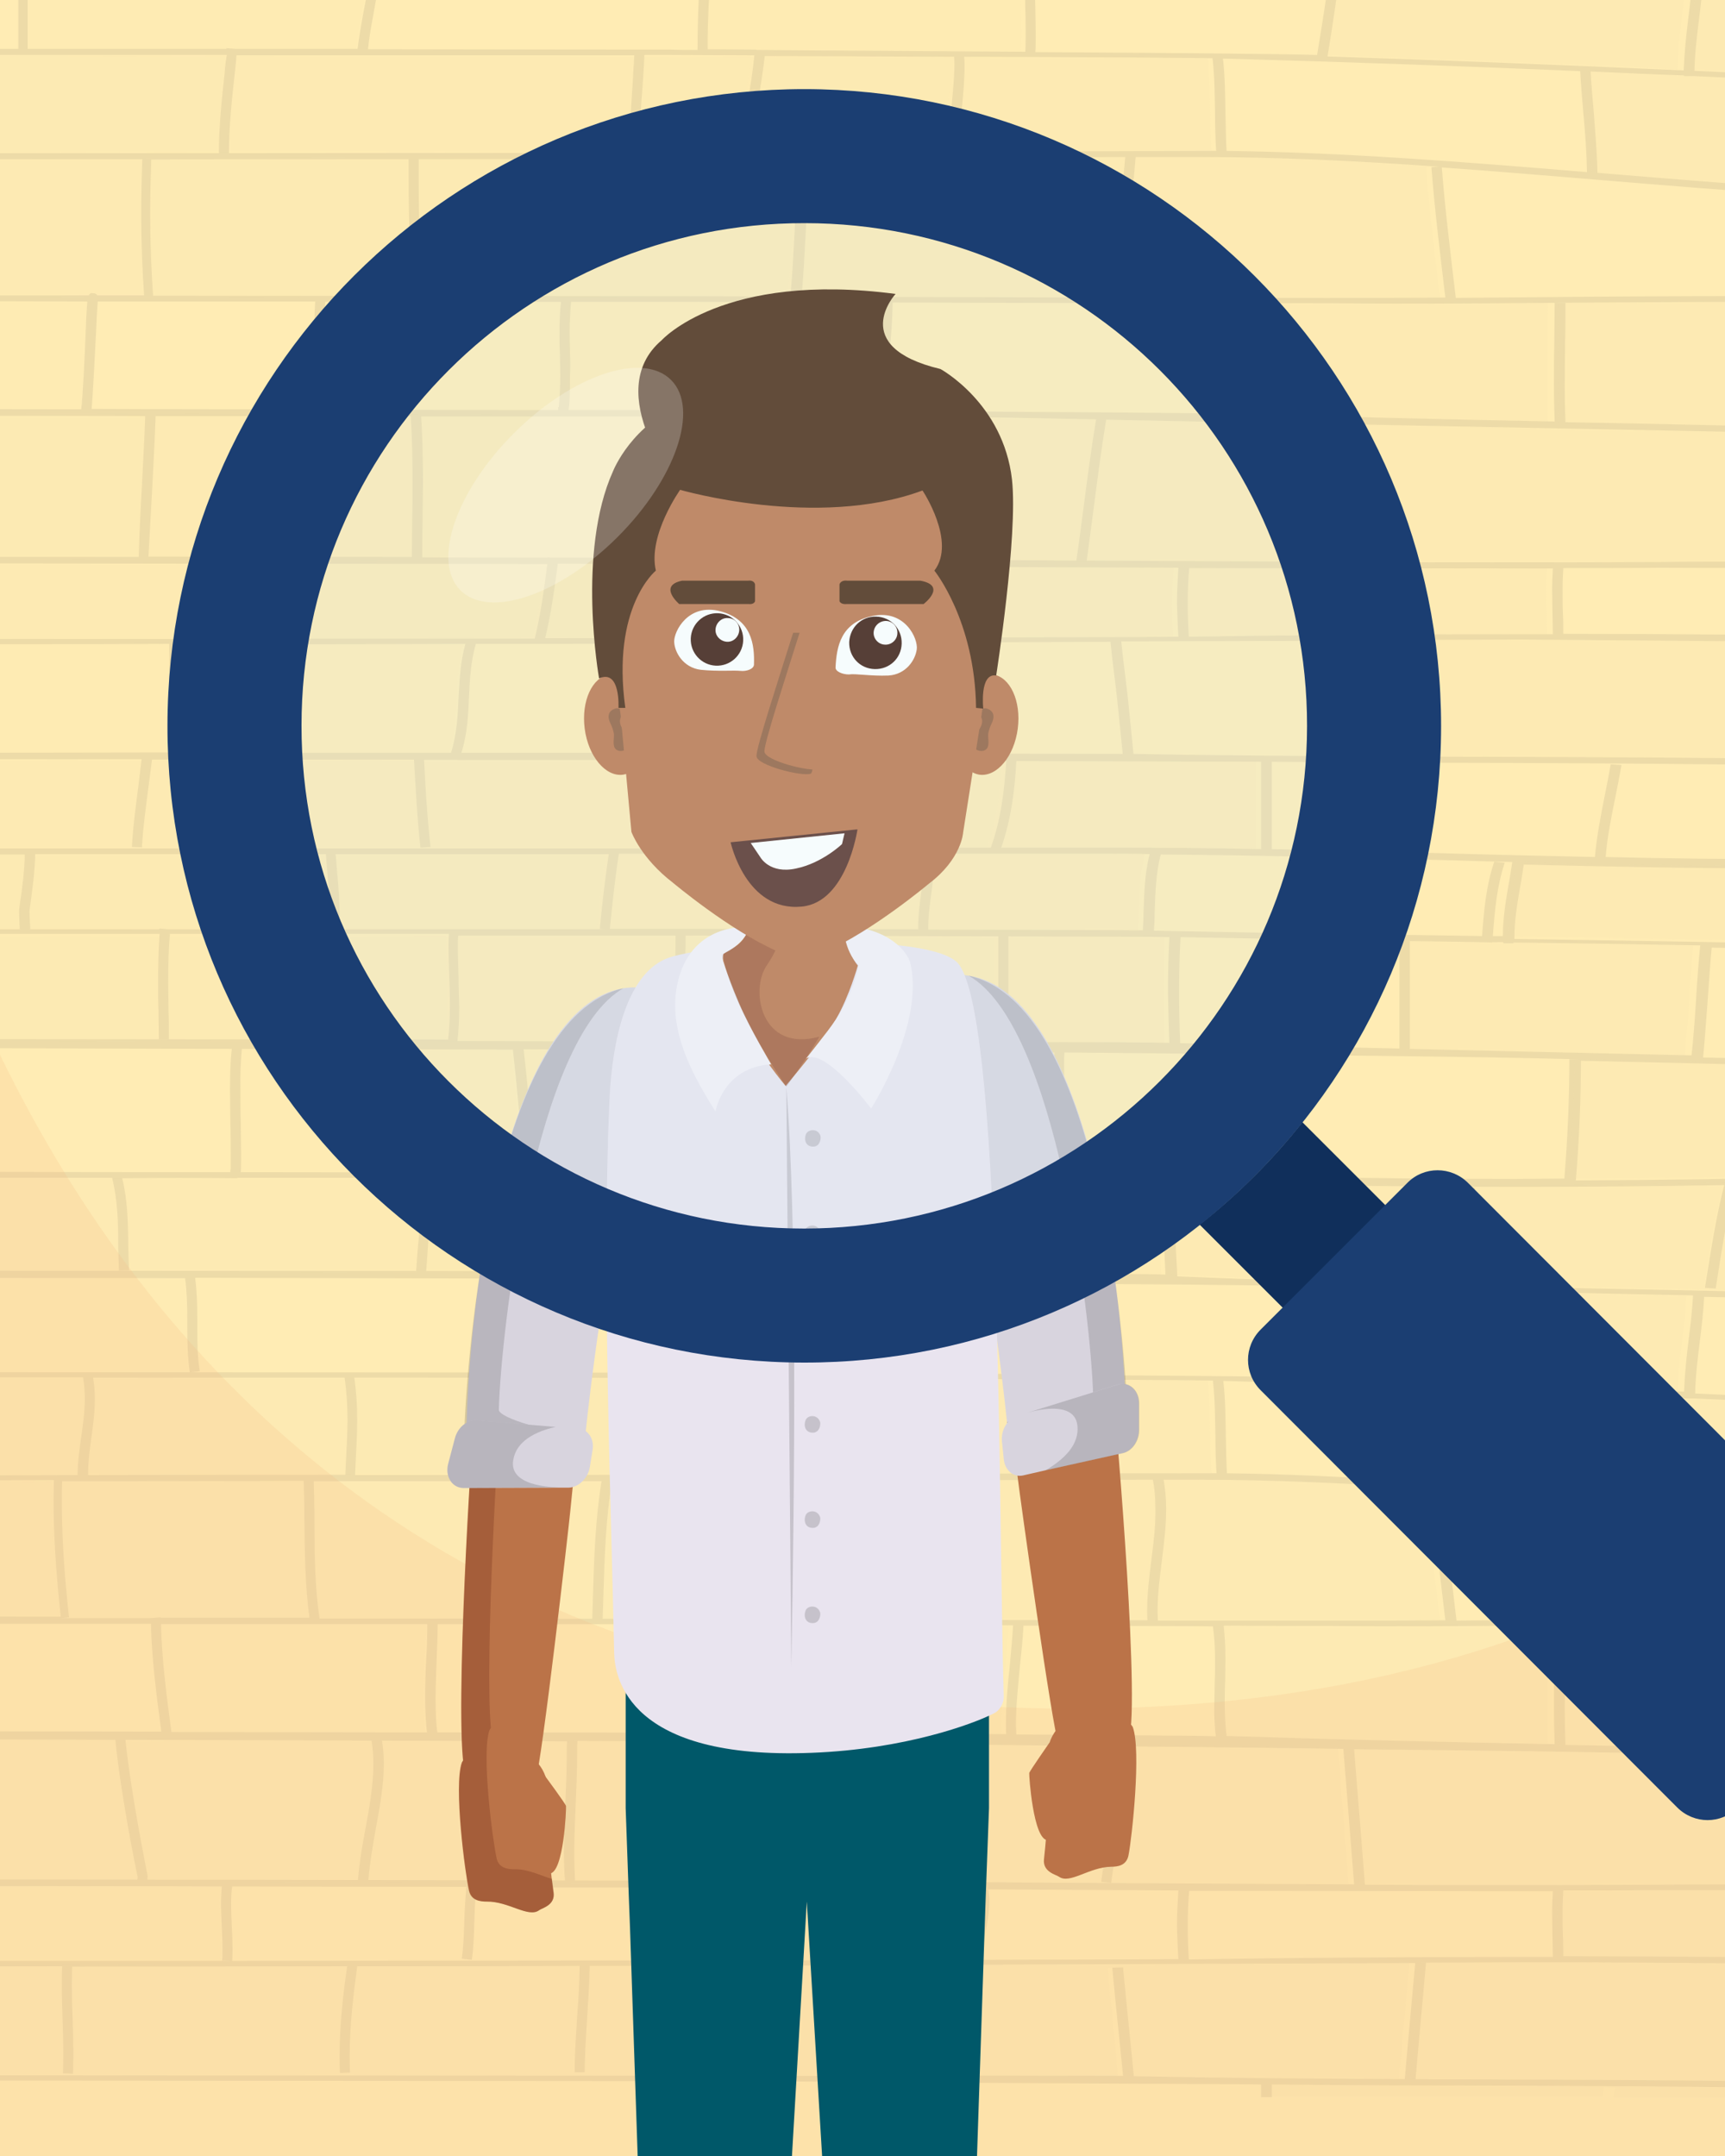 <?xml version="1.0" encoding="utf-8"?>
<!-- Generator: Adobe Illustrator 24.0.3, SVG Export Plug-In . SVG Version: 6.00 Build 0)  -->
<svg version="1.1" id="Layer_1" xmlns="http://www.w3.org/2000/svg" xmlns:xlink="http://www.w3.org/1999/xlink" x="0px" y="0px"
	 width="480px" height="600px" viewBox="0 0 480 600" style="enable-background:new 0 0 480 600;" xml:space="preserve">
<rect x="0" y="0" width="480" height="600" fill="#808080" stroke="none"/>
<style type="text/css">
	.st0{fill-rule:evenodd;clip-rule:evenodd;fill:#FFECB4;}
	.st1{fill:#EDDBA8;}
	.st2{opacity:0.5;}
	.st3{opacity:0.2;}
	.st4{opacity:0.1;}
	.st5{opacity:0.2;fill:#F6BD83;}
	.st6{fill:#005869;}
	.st7{fill:#BB7348;}
	.st8{fill:#D8D4DE;}
	.st9{fill:#3B3B3B;}
	.st10{opacity:0.2;fill:#3B3B3B;}
	.st11{opacity:0.2;fill:#4D0B00;}
	.st12{fill:#E9E4EF;}
	.st13{fill:#F3F0F5;}
	.st14{fill:#905D3B;}
	.st15{fill:#48270F;}
	.st16{fill:#FFFFFF;}
	.st17{fill:#39170B;}
	.st18{fill:#542C23;}
	.st19{opacity:6.000000e-02;fill:#56BCE7;}
	.st20{fill:#102F5B;}
	.st21{opacity:0.14;fill:#FFFFFF;}
	.st22{fill:#1B3E72;}
	.st23{opacity:0.23;fill:#FFFFFF;}
</style>
<g transform="matrix(0.948,0,0,1.887,-3.097,-964.778)">
	<rect x="-14.7" y="507" class="st0" width="529.6" height="328.5"/>
</g>
<g>
	<g>
		<path class="st1" d="M350.9,580.1v3.5h3v-3.5c19.8,0.2,39.5,0.3,59,0.3c31.3,0.1,63.2,0.3,95.2,0.8c0,0.2,0,0.4,0,0.6h3
			c0-0.2,0-0.4,0-0.5c8.8,0.2,17.6,0.3,26.4,0.6c-0.1,0.6-0.1,1.2-0.2,1.7h3c0.1-0.6,0.1-1.1,0.2-1.7c7,0.2,14,0.4,21.1,0.7v-1.7
			c-16.8-0.6-33.6-1-50.4-1.3c0.1-4.4,0.4-8.9,0.7-13.3c0.4-5.2,0.8-10.5,0.8-15.7c0-1.3,0-2.5-0.1-3.8c15.9,0.2,32.2,0.5,48.9,0.8
			v-1.7c-9.8-0.2-19.4-0.3-28.9-0.5c0.4-6.3,0.5-12.9,0.5-19.2c10.1,0,19.5,0.1,28.5,0.2v-1.7c-15.8-0.2-33-0.3-52.7-0.3
			c-6.7,0-13.5,0-20.2,0c-0.1-2.6-0.2-5.1-0.2-7.7c0-9.9,0.7-19.3,2.1-28.2c23.6,0.5,47.3,1.1,71,1.8v-1.7c-9-0.3-17.9-0.5-26.9-0.8
			c0.2-3.7,0.3-7.4,0.5-11c0.4-7.9,0.9-16.2,0.9-24.3c8.9,0.2,17.3,0.4,25.5,0.6v-1.7c-17.4-0.5-36-0.8-57-0.9
			c-0.4-9.3-0.4-18.3-0.4-27.8h-3c0,9.5,0,18.5,0.4,27.8c-4.4,0-8.9,0-13.5,0c-19.8,0-39.9,0.1-59.4,0.3c-7.7,0.1-15.5,0.1-23.4,0.2
			l-0.2-1.6c-1.4-11.9-2.8-23.1-3.7-34.7c14.1,1,28.4,2.2,43,3.4c38.5,3.2,78.2,6.5,117.1,6.5v-1.7c-3.7,0-7.4,0-11.1-0.1
			c-0.2-3.1-0.4-6.1-0.5-9.2c-0.4-6.8-0.9-13.8-0.9-20.6c4.2,0.2,8.3,0.4,12.5,0.6v-1.7c-9.4-0.4-18.9-0.9-28.3-1.3
			c-20.4-0.9-40.9-1.9-61.5-2.8c0.1-4.9,0.7-9.8,1.3-14.6c0.5-4,1-8.2,1.2-12.3c17.6,0.4,35.2,0.7,52.6,1.2
			c11.6,0.3,23.2,0.6,34.8,0.9v-1.7c-11.5-0.3-23.1-0.6-34.6-0.9c-39.2-1-79-1.7-118.9-2.6c0.2-3.5,0.6-7.1,1-10.5
			c0.6-5.5,1.3-11.1,1.3-16.8h-3c0,5.6-0.7,11.2-1.3,16.6c-0.4,3.5-0.8,7-1,10.6c-25.8-0.6-51.7-1.4-77.5-2.5
			c-0.5-9-0.9-17.5-0.9-26.3c10.7,0.3,21.3,0.5,31.9,0.7c0,0,0,0,0,0.1l2.2,0c20.5,0.4,40.9,0.6,61.2,0.6c29,0,58.3-0.4,87.6-1.1
			l1.2,0.1c0,0,0-0.1,0-0.2c12.5-0.3,24.9-0.7,37.4-1.1c0,1,0.1,2.1,0.1,3.1c0,4.3-0.3,8.7-0.6,12.9c-0.3,4.3-0.6,8.7-0.6,13
			c0,1.3,0,2.5,0.1,3.8l3,0c-0.1-1.2-0.1-2.5-0.1-3.7c0-4.3,0.3-8.7,0.6-12.9c0.3-4.3,0.6-8.7,0.6-13c0-1.1,0-2.2-0.1-3.3
			c3.5-0.1,7-0.3,10.5-0.4v-1.7c-16.8,0.7-33.6,1.2-50.5,1.6c1.2-4.7,2-9.5,2.8-14.1c0.9-5.3,1.7-10.7,3.2-15.9l-3-0.3
			c-1.5,5.3-2.4,10.7-3.3,16c-0.8,4.7-1.6,9.6-2.8,14.4c-23.3,0.6-46.5,0.9-69.6,1c0.9-11.1,1.4-22.2,1.4-33.3
			c40.2,0.9,81.2,1.9,121.8,3.1v-1.7c-3.5-0.1-7-0.2-10.5-0.3c0-9.4,0.8-17.5,1.6-26.9l0.3-3.7l-3-0.1l-0.3,3.7
			c-0.9,9.4-1.6,17.5-1.6,26.9c-24.8-0.7-49.6-1.4-74.3-1.9c0.5-4.9,0.8-9.9,1.2-14.8c0.4-5.3,0.7-10.6,1.2-15.8l-0.9,0
			c28.7,0.5,57.6,1.2,86.3,2.2v-1.7c-12.8-0.4-25.6-0.8-38.5-1.1c0-1.1-0.1-2.2-0.1-3.3c0-3,0.2-6.2,0.3-9.2c0.2-3,0.3-6.1,0.3-9.1
			h-3c0,3-0.2,6.1-0.3,9.1c-0.2,3-0.3,6.2-0.3,9.3c0,1.1,0.1,2.1,0.1,3.2c-33.1-0.8-66.2-1.3-98.8-1.8c0-0.2,0-0.3,0-0.5
			c0-4.6,0.8-9.4,1.6-14c0.4-2.1,0.7-4.2,1-6.2c24,0.6,48.4,1.1,72.6,1.1c23.6,0,45.2-0.5,65.2-1.5v-1.7c-7.5,0.4-15.3,0.7-23.3,0.9
			c0.8-4.9,1.1-9.9,1.5-14.8c0.2-3.3,0.5-6.6,0.8-9.9c7,0.2,14,0.4,21.1,0.7v-1.7c-16.8-0.6-33.6-1-50.4-1.3
			c0.1-4.4,0.4-8.9,0.7-13.3c0.4-5.2,0.8-10.5,0.8-15.7c0-1.3,0-2.5-0.1-3.8c15.9,0.2,32.2,0.5,48.9,0.8v-1.7
			c-9.8-0.2-19.4-0.3-28.9-0.5c0.4-6.3,0.5-12.9,0.5-19.2c10.1,0,19.5,0.1,28.5,0.2v-1.7c-15.8-0.2-33-0.3-52.7-0.3
			c-6.7,0-13.5,0-20.2,0c-0.1-2.6-0.2-5.1-0.2-7.7c0-9.9,0.7-19.3,2.1-28.2c23.6,0.5,47.3,1.1,71,1.8v-1.7c-9-0.3-17.9-0.5-26.9-0.8
			c0.2-3.7,0.3-7.4,0.5-11c0.4-7.9,0.9-16.2,0.9-24.3c8.9,0.2,17.3,0.4,25.5,0.6v-1.7c-17.4-0.5-36-0.8-57-0.9
			C504,73,504,64,504,54.6h-3c0,9.5,0,18.5,0.4,27.8c-4.4,0-8.9,0-13.5,0c-19.8,0-39.9,0.1-59.4,0.3c-7.7,0.1-15.5,0.1-23.4,0.2
			l-0.2-1.6c-1.4-11.9-2.8-23.1-3.7-34.7c14.1,1,28.4,2.2,43,3.4c38.5,3.2,78.2,6.5,117.1,6.5v-1.7c-3.7,0-7.4-0.1-11.1-0.1
			c-0.2-3.1-0.4-6.1-0.5-9.2c-0.4-6.8-0.9-13.8-0.9-20.6c4.2,0.2,8.3,0.4,12.5,0.6v-1.7c-9.4-0.4-18.9-0.9-28.3-1.3
			c-20.4-0.9-40.9-1.9-61.5-2.8c0.1-4.9,0.7-9.8,1.3-14.6c0.5-4,1-8.2,1.2-12.3l-3-0.1c-0.2,4.1-0.7,8.2-1.2,12.3
			c-0.6,4.8-1.1,9.7-1.3,14.6c-32.8-1.5-65.9-2.8-99.1-3.9c1.4-8.6,2.8-17.5,3.7-26.3c51.4,2,102.9,3.4,153.3,4.6
			c11.6,0.3,23.2,0.6,34.8,0.9v-1.7c-11.5-0.3-23.1-0.6-34.6-0.9c-10.1-0.3-20.3-0.5-30.6-0.8c0.7-4.8,1-9.5,1.3-14.1
			c0.3-5,0.6-10,1.4-15.2h-3c-0.8,5.1-1.1,10.2-1.4,15.1c-0.3,4.6-0.6,9.3-1.3,14.1c-47.5-1.2-95.7-2.6-143.7-4.8
			c0.3-2.9,0.7-5.8,1.1-8.7c0.7-5.2,1.4-10.5,1.7-15.7h-3c-0.3,5.1-1,10.4-1.7,15.5c-0.4,2.9-0.8,5.8-1.1,8.7
			c-7.3-0.3-43.2-0.7-81-1c0.7-5.9,1-10.8,1-15.4c0-2.7-0.1-5.3-0.4-7.8h-2.8c0.2,2.5,0.4,5.1,0.4,7.8c0,4.6-0.3,9.4-1,15.4
			c-27.5-0.3-55.6-0.5-74.5-0.8c-0.9,0-4.2,0-9.2,0c-0.8-5-1.2-9.9-1.5-14.7c-0.2-2.5-0.4-5.1-0.6-7.6H174c0.3,2.6,0.5,5.2,0.6,7.7
			c0.3,4.7,0.7,9.6,1.5,14.6c-18.6,0-56.2-0.1-98.7-0.1c0.4-7.3,0.7-14.8,0.8-22.1h-2.8c-0.1,7.4-0.5,14.8-0.8,22l1.9,0.1
			c-29.8,0-62-0.1-91.7-0.1c-0.2-3.3-0.2-6.6-0.3-9.8c0-4-0.2-8.1-0.5-12.2h-2.8c0.3,4.1,0.5,8.2,0.5,12.2c0,3.2,0.1,6.5,0.3,9.8
			c-4.5,0-8.9,0-13.2,0c0.2-3.7,0.7-7.6,1.2-11.5c0.4-3.5,0.8-7.1,1.1-10.6h-2.8c-0.3,3.4-0.6,6.9-1.1,10.3
			c-0.5,3.9-0.9,7.9-1.2,11.7c-19.8,0-37.8,0-52.5-0.1c0-0.2,0-0.4,0-0.6l-2.8-0.1c0,0.2,0,0.4,0,0.6c-13.9,0-24.4,0-30.1-0.1v1.8
			c5.7,0,16.2,0.1,30.1,0.1c-0.3,6-0.6,12.6-0.6,19.1c0,3,0.1,5.9,0.2,8.8c-13.7,0-24,0-29.7,0v1.7c11.2,0,40.8,0,77.5,0
			c0.3,3.8,0.4,7.7,0.4,11.4c0.1,5.2,0.1,10.5,0.9,15.9c-37.3,0-67.5,0.1-78.8,0.1v1.7c5.5,0,15.5,0,28.7,0c0,0.5,0,1.1,0,1.6
			c0,9.2,1.5,18.3,2.9,27.2c0.5,2.9,0.9,5.9,1.4,8.9c-15.3,0-26.9-0.1-33-0.1v1.7c4.1,0,10.7,0,19.4,0c0.2,3.9,0.7,7.9,1.1,11.7
			c0.6,5.2,1.2,10.5,1.2,15.7c0,0.8,0,1.7-0.1,2.5c-9.7,0-17.2,0-21.7-0.1v1.8c7,0.1,20.9,0.1,39.6,0.1c-0.4,12.7-0.9,25.8-2.3,39.1
			c-17.4,0-30.6-0.1-37.3-0.1v1.8c8.9,0.1,29,0.1,55.3,0.2c0,0.6,0,1.1,0,1.7c0,1.9-0.1,3.8-0.1,5.7c-0.1,1.9-0.1,3.9-0.1,5.8
			c0,3.1,0.2,5.6,0.6,8c-26.4,0-46.8,0-55.7,0v1.7c5.9,0,16.9,0,31.3-0.1c0.5,5.1,1.6,10,2.7,14.8c1.1,4.9,2.3,10,2.8,15.2
			c-17.1,0-30.1,0-36.7,0v1.8c5.3,0,14.6,0,26.8,0c-0.1,1-0.3,2.1-0.3,3.2c0,4.6,1.1,9.3,2.1,13.8c0.6,2.4,1.1,4.8,1.5,7.1l2.8-0.3
			c-0.4-2.4-1-4.9-1.5-7.3c-1-4.4-2.1-8.9-2.1-13.3c0-1.1,0.1-2.2,0.3-3.2c13.6,0,30.4,0,49,0c0.8,4.1,1.4,8.2,1.9,12.2
			c0.5,4,1.1,8.2,1.9,12.4c-9.8,0-19.1,0-27.7,0c0,0,0,0,0,0l-0.2,0c-25.9,0-45.8,0-54.6,0v1.7c8.4,0,27.5,0,52.2,0
			c0.7,3.4,0.8,6.7,0.8,9.6l0,3.7c0,2.3,0,4.9,0.4,7.5c-25.3,0-44.8,0-53.3,0v1.7c13,0,50.7,0,95.8,0c-0.2,2.8-0.4,5.6-0.6,8.4
			c-0.4,5.3-0.8,10.8-0.8,16.2c0,1.4,0,2.8,0.1,4.2l2.8-0.1c-0.1-1.4-0.1-2.8-0.1-4.1c0-5.3,0.4-10.8,0.8-16.1
			c0.2-2.9,0.4-5.8,0.6-8.6c20.8,0,43.1,0,65.2,0c-0.3,4-0.4,8.3-0.4,13.7c0,2.6,0,5.2,0.1,7.8c0,2.6,0.1,5.2,0.1,7.8h2.8
			c0-2.6,0-5.2-0.1-7.8c0-2.6-0.1-5.2-0.1-7.8c0-5.5,0.1-9.8,0.5-13.7c27.4,0,54.4,0,77.6,0c0,1-0.1,2-0.1,3c0,2.9,0.1,5.7,0.2,8.5
			c0.1,2.8,0.2,5.6,0.2,8.4c0,3.6-0.2,6.6-0.5,9.5c-97.7-0.1-218.6-0.2-244-0.2v1.8c6.8,0.1,19.9,0.1,37.3,0.2l0,6.4
			c0,9.3-0.1,18.9,0.3,28.2c-17.6,0-30.9-0.1-37.6-0.1v1.7c9.9,0,34.4,0,66,0.1c1.1,4.1,1.3,8,1.3,11.1c0,1.9-0.1,3.9-0.1,5.8
			c-0.1,1.9-0.1,3.9-0.1,5.8c0,1.1,0,2.1,0.1,3.1c-32,0-57-0.1-67-0.1v1.8c3.9,0,10.1,0.1,18.1,0.1c0.9,3.9,1.3,7.9,1.7,11.8
			c0.4,4.7,0.9,9.7,2.3,14.5c-9.9,0-17.5,0-22.1,0v1.7c9,0,29.8,0,56.9,0.1c0.5,3,0.9,6,1.3,9c0.7,6,1.5,12.1,3.6,18.2
			c-29.5,0-52.3,0.1-61.8,0.1v1.7c11,0,39.8-0.1,76.4-0.1c-0.9,12.4-0.9,25.2-0.9,37.5h2.8c0-12.4,0-25.1,0.9-37.5
			c17.1,0,35.7,0,54.9-0.1c0,1.8-0.1,3.6-0.1,5.4c0,9.5,0.6,19.6,2,32.6c-62.6-0.1-119.4-0.1-136.1-0.2v1.7c5.7,0,16.3,0,30.2,0.1
			c0,0.8,0.1,1.6,0.1,2.5c0,3.4-0.2,6.9-0.4,10.2c-0.2,3.4-0.4,6.8-0.4,10.3c0,2.4,0.1,4.6,0.3,6.6l2.8-0.2c-0.2-2-0.3-4.1-0.3-6.4
			c0-3.4,0.2-6.9,0.4-10.2c0.2-3.4,0.4-6.9,0.4-10.4c0-0.8,0-1.6-0.1-2.5c16.9,0,38.2,0,61.9,0.1c-0.1,1.9-0.1,3.7-0.1,5.6
			c0,4.3,0.2,8.6,0.3,12.9c0.1,3.8,0.2,7.6,0.3,11.5c-45.4-0.1-82.5-0.1-95.4-0.2v1.8c4.5,0.1,11.6,0.1,20.9,0.1
			c0.5,3.3,1,6.7,1.5,10c1.3,9.6,2.6,19.6,6.6,29.1c-13.3,0-23.4-0.1-29-0.1v1.8c7.1,0.1,21.3,0.1,40,0.2c-0.2,2.4-0.4,4.8-0.4,7.4
			c0,4.1,0.3,8.6,0.9,13.7c-17.7,0-32.3,0-40.5,0v1.7c11.6,0,35.9-0.1,65.1-0.1c-0.1,3.1-0.3,6.2-0.5,9.3c-0.3,3.6-0.5,7.3-0.5,11
			c0,3.6,0.3,6.9,0.9,9.9c-29.3,0-53.5,0-65,0v1.8c47.3,0.1,314,0.2,336.4,0.3C267.5,579.8,339.3,579.9,350.9,580.1z M392.3,562.8
			c-0.5,5.2-0.9,10.3-1.4,15.8c-24.9-0.1-50.2-0.3-75.4-0.8c-0.5-5.2-1-10.1-1.5-15c-0.5-5-1-9.9-1.5-15.3l-3,0.1
			c0.5,5.4,1,10.4,1.5,15.3c0.5,4.8,1,9.6,1.5,14.8c-2.2,0-37.9-0.1-73.4-0.1c0.2-2.6,0.4-5.3,0.6-7.9c0.5-7.5,1-15.3,2.8-22.8
			c58.5-0.3,130.9-0.5,151.3-0.6C393.3,552,392.8,557.4,392.3,562.8z M161.5,545.6C161.5,545.6,161.5,545.6,161.5,545.6
			c-27.5,0-61.7,0.1-96.9,0.1c0.1-1.1,0.1-2.2,0.1-3.3c0-2.1-0.1-4.3-0.2-6.4c-0.1-2.1-0.2-4.2-0.2-6.3c0-1.7,0.1-3.3,0.3-4.7
			c22.6,0,44.8,0.1,65.2,0.1c-0.3,3.1-0.5,6.2-0.6,9.3c-0.1,3.5-0.2,7.1-0.7,10.7l2.8,0.3c0.5-3.6,0.6-7.3,0.7-10.9
			c0.1-3.1,0.2-6.2,0.6-9.3c23.1,0,43.8,0.1,59.6,0.1c-0.1,6.3-0.4,12.6-0.8,18.8l-0.1,1.5c-7.8,0-16.9,0-26.9,0c0,0,0,0,0,0H161.5z
			 M34.9,484.2c23,0.1,46.4,0.1,68.5,0.2c0.3,2.1,0.5,4.2,0.5,6.4c0,6-1.1,12.2-2.2,18.1c-0.9,4.6-1.7,9.5-2.1,14.3
			c-19,0-38.9-0.1-58.6-0.1c0-0.3,0.1-0.7,0.1-1C41,521.6,36.5,499.6,34.9,484.2z M41.9,450.3c-8.3,0-16.6,0-24.9,0l2.2-0.2
			c-1.4-12.9-2-22.9-2-32.4c0-1.8,0-3.6,0.1-5.5c22.2,0,45.1,0,67.2-0.1c0.1,3.7,0.2,7.4,0.2,11.1c0.1,8.9,0.2,18,1.4,27
			c-13.6,0-27.5,0-41.4,0c0,0,0,0,0-0.1L41.9,450.3C41.9,450.3,41.9,450.3,41.9,450.3z M-26.7,377.8c0-3.9,0.3-7.9,0.5-11.7
			c0.2-3.4,0.4-7,0.5-10.5c24.3,0,50.9,0.1,77.2,0.1c0.5,3.8,0.6,7.5,0.6,11.3l0,2.5c0,4.1,0.1,8.2,0.7,12.4c-28,0-56.3,0-81.8-0.1
			l2.4-0.1C-26.7,380.3-26.7,379.1-26.7,377.8z M25.4,400.3c0.5-3.6,1-7.3,1-11.1c0-2.1-0.2-3.9-0.5-5.8c23.4,0,47.4,0,70,0
			c0.5,3.6,0.8,7.5,0.8,11.9c0,3.7-0.3,8.5-0.5,12.7l-0.1,2.4c-23.2,0-47.7,0-71.6,0.1C24.5,407.2,24.9,403.8,25.4,400.3z
			 M54.9,369.4l0-2.5c0-3.8-0.1-7.5-0.6-11.3c29.3,0.1,57.9,0.1,82.1,0.2c0,8.5,0,17.3-0.5,25.9l2.8,0.1c0.4-8.6,0.5-17.4,0.5-26
			c34.3,0.1,59.3,0.1,63.8,0.2c1.8,0,3.7,0.1,5.7,0.1c0,0,0,0,0,0.1h0.3c0.3,2.2,0.7,8.3,0.7,12c0,4.2-0.2,9.8-0.4,13.9
			c-6,0-15.2,0-27-0.1c0,0,0,0,0,0l-0.3,0c-31.2,0-79.6-0.1-128.8-0.1l2.4-0.3C54.9,377.4,54.9,373.4,54.9,369.4z M119.9,327.8
			c26.4,0,49.4,0,65.3,0c0.3,3.9,0.4,7.8,0.4,11.4l0,7.1c0,2.5,0,5,0.2,7.5c-15.4,0-39.3-0.1-67.2-0.1c0.2-2.9,0.4-5.7,0.6-8.6
			c0.4-4.8,0.8-9.7,0.8-14.6C120,329.6,120,328.7,119.9,327.8z M127.6,271.8c-0.1-2.8-0.2-5.6-0.2-8.4c0-1,0-2,0.1-3
			c27.8,0,49.9,0,60.5,0c0,3.8-0.1,7.5-0.3,11.3c-0.2,4.2-0.3,8.3-0.3,12.5c0,1.9,0,3.8,0.1,5.6c-18,0-38.5,0-60.2-0.1
			c0.3-2.9,0.5-5.9,0.5-9.5C127.7,277.4,127.6,274.6,127.6,271.8z M125.7,209.5c-22.3,0-48.7,0-75.8,0v-30.2c28.1,0,55.8,0,79.6-0.1
			c-1.4,4.9-1.6,9.9-1.9,14.8c-0.2,5.1-0.5,10.4-2.1,15.5L125.7,209.5z M-61.8,169.8c0-1.9,0.1-3.8,0.1-5.7c0.1-1.9,0.1-3.8,0.1-5.7
			c0-0.6,0-1.1,0-1.7c17.1,0,36.6,0.1,57.1,0.1c0,1-0.1,2-0.1,3c0,3,0.1,5.9,0.3,8.9c0.1,2.9,0.3,5.9,0.3,8.9h2.8
			c0-3.1-0.2-6.1-0.3-9c-0.1-2.9-0.3-5.8-0.3-8.8c0-1,0-2,0.1-3c23.4,0,48.1,0.1,71.8,0.1c-0.1,3.8-0.5,7.8-1,11.7
			c-0.4,3-0.8,6.1-1,9.1l2,0.1c-45.4,0-94.1,0-131.4,0.1l0.1,0C-61.6,175.4-61.8,172.9-61.8,169.8z M22.6,113.9
			c-26.2,0-51.6-0.1-73.8-0.1c-0.6-4.7-1.5-9.3-2.4-13.8c-1-5.3-2-10.7-2.6-16.2c23.8,0,51.8,0,80.5,0.1c-0.1,1.4-0.3,3.5-0.4,7.1
			C23.6,98.9,23,110.8,22.6,113.9L22.6,113.9z M-27,82.2l1.8-0.1c-0.2-3-0.3-6.2-0.3-9.8c0-4.9,0.2-9.9,0.4-14.8
			c0.2-4.3,0.3-8.8,0.4-13.2c20.5,0,42.5,0,64.3,0c-0.2,5.5-0.3,10.6-0.3,15.3c0,7.9,0.3,15.3,0.8,22.6c-4.3,0-8.7,0-13,0
			c-0.2-0.3-0.5-0.6-1.2-0.6c-0.6-0.1-0.9,0-1.2,0.6C6.9,82.3-10.6,82.2-27,82.2z M113.7,44.3c0,12.3,0,25.1,1.4,38l2.8-0.2
			c-1.4-12.8-1.4-25.5-1.4-37.8c39.3,0,68.5-0.1,71.8-0.1c9.6-0.1,21.7-0.1,34.7-0.2c-1.2,7.4-1.6,15-2,22.3
			c-0.3,5.3-0.5,10.7-1.1,16.1l0.7,0.1c-2.4,0-4.8,0-7.1,0c-10.8-0.1-91.2-0.1-170.9-0.2c-0.5-7.3-0.8-14.7-0.8-22.6
			c0-4.7,0.1-9.8,0.3-15.3C67.4,44.3,92,44.3,113.7,44.3z M63.7,42.6c0-7.2,0.8-14.7,1.6-22c0.2-1.7,0.4-3.5,0.5-5.2
			c48.1,0,91.6,0,110.7,0c-0.2,2.8-0.3,5.7-0.5,8.5c-0.4,6.1-0.8,12.4-0.9,18.6C153.5,42.5,110.5,42.6,63.7,42.6z M268.3,15.8
			c33.5,0.1,63.7,0.3,69.1,0.4c0.6,5.2,0.6,10.5,0.7,15.5c0,3.4,0.1,6.8,0.3,10.3c-1.5,0-3.1,0-4.6,0c-5,0-34.5,0.1-67.3,0.2
			c0.2-3.2,0.5-6.5,0.9-9.6c0.5-4.8,1-9.8,1-14.6C268.4,17.1,268.3,16.4,268.3,15.8z M313.1,43.7c-0.5,6.5-1.4,12.9-2.2,19.2
			c-0.9,6.5-1.8,13.2-2.3,19.9c-27.2-0.1-58.8-0.1-85.6-0.3c0.6-5.4,0.8-10.8,1.1-16.1c0.4-7.4,0.8-15.1,2-22.5
			C256.3,43.9,291.2,43.8,313.1,43.7z M338.3,115.1c-6.8-0.2-50.5-0.5-92.2-0.7c0.2-4.4,0.7-8.9,1.1-13.2c0.6-5.5,1.1-11.3,1.2-17
			c40.8,0.1,82.8,0.2,89,0.3c0.4,2.8,0.6,5.9,0.6,9.6c0,2,0,4-0.1,6c0,2-0.1,4-0.1,6C337.8,109.6,338,112.5,338.3,115.1z
			 M375.3,137.5c0.5,6.2,1,12.4,1.5,18.9c-9.8-0.1-39.9-0.2-74.4-0.4c0.6-4.5,1.2-9.1,1.8-13.6c1.1-8.4,2.2-17.1,3.6-25.6
			c24.1,0.5,46.7,0.9,67.4,1.3l-1.3,0C374.3,124.8,374.8,131.1,375.3,137.5z M485.5,156.3c-7.8,0-15.7,0-23.5,0.1
			c-15.6,0.1-31.2,0.1-46.8,0.1c-11.6,0-23.5,0-35.4-0.1c-0.5-6.6-1-12.8-1.5-19c-0.5-6.3-1-12.6-1.5-19.3c30,0.6,55.8,1.1,75.5,1.5
			c11.6,0.2,23.4,0.5,35.1,0.7c-1.4,8.9-2.1,18.4-2.1,28.3C485.4,151.2,485.5,153.8,485.5,156.3z M415.2,158.2c5.6,0,11.3,0,16.9,0
			c-0.1,1.8-0.2,3.8-0.2,6c0,2.2,0.1,4.5,0.1,6.7c0,1.9,0.1,3.7,0.1,5.6c-2.9,0-5.8,0-8.7,0c-32,0-62.6,0.2-92.6,0.7
			c-0.2-3.1-0.3-6.1-0.3-9.2c0-3.3,0.1-6.6,0.4-9.9C368.6,158.2,401.3,158.2,415.2,158.2z M509.5,178.7c0.1,1.3,0.1,2.5,0.1,3.8
			c0,5.2-0.4,10.5-0.8,15.6c-0.3,4.4-0.6,8.9-0.7,13.3c-32-0.6-63.9-0.7-95.2-0.8c-6.3,0-12.6,0-19-0.1c0.5-5.5,0.9-10.6,1.4-15.8
			c0.5-5.4,1-10.8,1.5-16.6c8.8,0,17.7-0.1,26.7-0.1C451.3,178.2,479.8,178.4,509.5,178.7z M418.2,260.5c-0.9,0-1.9,0-2.8,0
			c0.5-6.8,1.1-13.8,3.3-20.4l-2.9-0.3c-2.3,6.7-2.9,13.8-3.4,20.7c-2,0-4-0.1-5.9-0.1c-28.1-0.4-56.8-0.8-85.4-1.4
			c0.1-1.7,0.2-3.3,0.2-5c0.2-5.4,0.3-10.9,1.7-16.2c26.7,0.2,53.8,0.9,80,1.6c5.9,0.2,11.8,0.3,17.8,0.5c-0.3,2-0.6,4.1-1,6.1
			c-0.8,4.7-1.6,9.5-1.6,14.2C418.1,260.2,418.2,260.3,418.2,260.5z M325.4,290.2c-3-0.1-21.4-0.2-44.8-0.2v-29.4
			c23.4,0.1,41.9,0.1,44.8,0.2c-0.3,5.3-0.4,10.4-0.4,15.5C325.1,280.9,325.2,285.5,325.4,290.2z M258.3,258.7c0-0.3,0-0.6,0-0.8
			c0-2.9,0.4-5.9,0.8-8.9c0.4-3,0.8-6.1,0.8-9.2c0-0.7-0.1-1.5-0.1-2.2c26.5,0,48.7,0,50.1,0c3.3,0,6.7,0,10,0.1
			c-1.4,5.4-1.5,10.9-1.7,16.2c0,1.7-0.1,3.3-0.2,5C315.4,258.8,288.6,258.8,258.3,258.7z M277.8,260.6V290
			c-8.4,0-17.4-0.1-26.5-0.1c-8.5,0-31-0.1-61-0.1c-0.1-1.9-0.1-3.8-0.1-5.6c0-4.1,0.2-8.3,0.3-12.4c0.1-3.8,0.3-7.6,0.3-11.4
			c1.7,0,2.9,0,3.6,0C217.3,260.4,250.4,260.5,277.8,260.6z M350.9,236.3c-13.7-0.3-27.4-0.4-41-0.4c-1.1,0-13.8,0-31.3,0
			c2.8-8,3.8-16.3,4.2-24.1c32.7,0.1,61.2,0.2,68.1,0.2V236.3z M214.9,177.6c-4.3,0-8.4,0-12.3,0c-4.3,0-23.6,0-50.9,0
			c1.7-6.9,2.6-13.9,3.5-20.7c26.2,0.1,44.4,0.1,48,0.2c9.6,0.1,20.4,0.3,31.8,0.4c0.2,1.6,0.4,3.2,0.4,5.1c0,2.7-0.3,5.5-0.5,8.2
			c-0.2,2.2-0.4,4.5-0.4,6.8c-5.7,0-11.2,0-16.6,0c0,0,0-0.1,0-0.1L214.9,177.6C214.9,177.6,214.9,177.6,214.9,177.6z M90.5,97.3
			c-0.1-2.5-0.2-5.1-0.2-7.6c0-2.1,0.1-4,0.2-5.7c23.9,0,46.5,0,65.6,0c-0.3,2.5-0.4,5.3-0.4,8.5c0,2,0,4,0.1,6c0,2,0.1,4,0.1,6
			c0,2.7-0.2,6.9-0.4,8.8h-0.2c0,0.4,0,0.6,0,0.8c-19,0-41.5,0-65.2-0.1c0.4-2.7,0.5-5.6,0.5-9C90.7,102.4,90.6,99.9,90.5,97.3z
			 M204.7,115.9c-1.4,7.3-1.8,14.9-2.1,22.2c-0.3,5.6-0.6,11.4-1.3,17.2c-6.3,0-23.9-0.1-48.1-0.1l-0.7-0.1l0,0.1
			c-10.6,0-22.4,0-35-0.1c0-3.5,0-7,0.1-10.4c0-3.5,0.1-6.9,0.1-10.4c0-6.1-0.1-11.7-0.5-18.4C149,115.9,179.4,115.9,204.7,115.9z
			 M158.6,98.5c0-2-0.1-4-0.1-6c0-3.3,0.2-6,0.4-8.5c28.3,0,48.7,0,54,0.1c10.2,0,21.3,0.1,32.6,0.1c-0.1,5.7-0.6,11.3-1.2,16.8
			c-0.4,4.4-0.9,8.9-1.1,13.4c-11-0.1-21.8-0.1-31.7-0.2c-5.2,0-25.3-0.1-53.3-0.1c0.3-1.4,0.4-4.2,0.4-9.6
			C158.7,102.5,158.7,100.5,158.6,98.5z M327.9,177.2c-5.2,0.1-49.7,0.2-90.7,0.3c0.1-2.2,0.2-4.4,0.4-6.6c0.2-2.7,0.5-5.5,0.5-8.3
			c0-1.8-0.1-3.5-0.4-5.1c28.4,0.3,60.6,0.4,90.2,0.5c-0.2,3.3-0.4,6.6-0.4,9.9C327.6,171,327.7,174.1,327.9,177.2z M299.5,156
			c-32.5-0.2-68.6-0.4-95.4-0.7c0.7-5.7,1-11.5,1.3-17.1c0.4-7.4,0.8-14.9,2.2-22.3c35.4,0,60.4,0.1,65,0.2
			c11,0.2,21.8,0.4,32.4,0.6c-1.4,8.4-2.5,17-3.6,25.4C300.8,146.7,300.2,151.4,299.5,156z M152.3,157c-0.9,6.8-1.8,13.8-3.5,20.7
			c-22.2,0-49.3,0-77.7,0c0.2-2.9,0.6-6,1-8.9c0.5-3.9,1-8,1.1-11.9C102.2,156.9,129.9,156.9,152.3,157z M217.8,183
			c0-1.3,0-2.6-0.1-4c5.3,0,10.8-0.1,16.5-0.1c0,0.1,0,0.1,0,0.2h2.8c0-0.1,0-0.1,0-0.2c22.9-0.1,48.2-0.2,72-0.3
			c0.5,5.4,1.4,11.5,1.9,16.4c0.5,4.8,1,9.6,1.5,14.8c-2.7,0-56.1-0.1-97.4-0.2C216.9,200.8,217.8,191.8,217.8,183z M315.4,209.8
			c-0.5-5.2-1-10.1-1.5-15c-0.5-4.9-1.4-11-1.9-16.3c36.7-0.1,69.1-0.2,81.7-0.3c-0.5,5.7-1,11.1-1.5,16.5
			c-0.5,5.2-0.9,10.3-1.4,15.8C365.9,210.4,340.7,210.3,315.4,209.8z M264.5,32.2c-0.3,3.3-0.7,6.6-0.9,9.9c-13,0-26.5,0.1-39.1,0.2
			l-1.1-0.1c0,0,0,0.1,0,0.1c-5,0-9.9,0-14.5,0.1c0.5-4.6,1.3-9.3,2-13.9c0.7-4.2,1.4-8.6,1.9-12.9c16.2,0.1,34.8,0.1,52.7,0.2
			c0,0.7,0.1,1.4,0.1,2.1C265.5,22.6,265,27.5,264.5,32.2z M208.1,28.1c-0.8,4.7-1.6,9.5-2.1,14.2c-6,0-11.6,0.1-16.6,0.1
			c-1.2,0-5.2,0-11.5,0c0-6.1,0.4-12.4,0.9-18.4c0.2-2.9,0.4-5.8,0.5-8.7c3.9,0,6.4,0,7.2,0c6.7,0,14.7,0.1,23.4,0.1
			C209.5,19.8,208.8,24,208.1,28.1z M62.5,20.4c-0.8,7.3-1.6,14.9-1.6,22.2c-33.3,0-68.3,0-98.8,0.1c-0.7-5.4-0.8-10.7-0.9-16
			c0-3.7-0.1-7.5-0.4-11.4c31.5,0,68,0,102.3,0C62.8,17,62.6,18.7,62.5,20.4z M26.8,91.1c0.1-3,0.3-5.8,0.4-7.2
			c20.2,0,40.8,0,60.5,0c-0.1,1.8-0.2,3.6-0.2,5.7c0,2.6,0.1,5.1,0.2,7.7c0.1,2.5,0.2,5.1,0.2,7.6c0,3.4-0.2,6.3-0.5,8.9l0.8,0.1
			c-20.4,0-41.7,0-62.7-0.1C25.8,110.4,26.4,99.3,26.8,91.1z M42.4,135.1c0.3-6.5,0.7-12.9,0.9-19.3c23.5,0,47.7,0,71,0
			c0.4,6.7,0.5,12.3,0.5,18.4c0,3.4,0,6.9-0.1,10.4c0,3.5-0.1,6.9-0.1,10.4c-22.8,0-48-0.1-73.3-0.1C41.7,148.4,42,141.7,42.4,135.1
			z M130.5,194.1c0.2-4.9,0.5-10,1.9-14.9c36.7,0,63.6-0.1,67.8-0.1c4.6,0,9.5-0.1,14.7-0.1c0,1.3,0.1,2.6,0.1,3.9
			c0,8.9-1,17.8-2.9,26.6c-8.9,0-17.2,0-24.2,0c-3.1,0-26.6,0-59.5,0C130,204.4,130.3,199.2,130.5,194.1z M201.2,223.6
			c0.3-4,0.7-8,0.9-12.1c22.2,0.1,51.2,0.2,77.9,0.3c-0.5,7.9-1.4,16.1-4.3,24.1c-22.9,0-52.7,0-75.4,0
			C200.5,231.8,200.8,227.7,201.2,223.6z M257,237.6c0.1,0.7,0.1,1.5,0.1,2.2c0,2.9-0.4,6-0.8,8.9c-0.4,3-0.8,6.1-0.8,9.1
			c0,0.3,0,0.6,0,0.8c-21.4,0-44.2-0.1-61.3-0.1c-2.3,0-11.1,0-24.5,0c0.1-0.6,1-11.2,2.5-20.9c10.4,0,17.2,0,19,0
			C209.2,237.6,234.4,237.6,257,237.6z M212.7,292.3c0.9,4.1,1.4,8.5,1.4,13.9c0,3.6-0.2,7.2-0.4,10.7c-0.2,3.1-0.3,6.4-0.3,9.6
			c-2.4,0-4.7,0-6.9-0.1c-2.3,0-8.8,0-18.4-0.1c0-0.1,0-0.1,0-0.2l-2.8,0.2c-9.7,0-22.1,0-36.5-0.1c-0.9-12-1.8-22.9-3.1-34.2
			C171.1,292.2,194.3,292.2,212.7,292.3z M255.6,328.1c33.4,0.1,64.2,0.2,67.8,0.3c0,8.9,0.5,17.3,0.9,26.3
			c-3.9-0.2-36.1-0.3-70.5-0.5c1.1-5.7,2.2-12.2,2.2-18.9C256.1,332.7,255.9,330.4,255.6,328.1z M338.3,483.2
			c-4.8-0.2-27.8-0.3-55.5-0.5c0-0.9-0.1-1.8-0.1-2.7c0-5.3,0.6-10.9,1.1-16.3c0.4-3.7,0.8-7.6,1-11.3c26.6,0.1,48.3,0.1,52.7,0.2
			c0.4,2.8,0.6,5.9,0.6,9.6c0,2,0,4-0.1,6c0,2-0.1,4-0.1,6C337.8,477.6,338,480.5,338.3,483.2z M485.5,524.4c-7.8,0-15.7,0-23.5,0.1
			c-15.6,0.1-31.2,0.1-46.8,0.1c-11.6,0-23.5,0-35.4-0.1c-0.5-6.6-1-12.8-1.5-19c-0.5-6.1-1-12.2-1.5-18.7c32.5,0.3,60.2,0.7,75.5,1
			c11.6,0.2,23.4,0.5,35.1,0.7c-1.4,8.9-2.1,18.4-2.1,28.3C485.4,519.2,485.5,521.8,485.5,524.4z M415.2,526.3c5.6,0,11.3,0,16.9,0
			c-0.1,1.8-0.2,3.8-0.2,6c0,2.2,0.1,4.5,0.1,6.7c0,1.9,0.1,3.7,0.1,5.6c-2.9,0-5.8,0-8.7,0c-32,0-62.6,0.2-92.6,0.7
			c-0.2-3.1-0.3-6.1-0.3-9.2c0-3.3,0.1-6.6,0.4-9.9C368.6,526.2,401.3,526.3,415.2,526.3z M232.6,523.5c0.6-4.1,1.4-8.3,2.1-12.3
			c1.6-8.5,3.2-17.3,3.3-26.1c22.5,0.3,47.4,0.6,72.4,0.9c0,0.6,0,1.2,0,1.8c0,9.5-1.4,18.8-2.9,28.6c-0.4,2.4-0.7,4.8-1.1,7.3
			l2.8,0.3c0.3-2.4,0.7-4.8,1.1-7.3c1.4-9.4,2.9-19.2,2.9-28.9c0-0.6,0-1.2,0-1.8c20.8,0.2,41.5,0.4,60.6,0.7
			c0.5,6.5,1,12.7,1.5,18.8c0.5,6.2,1,12.4,1.5,18.9C360.5,524.3,288.5,524,232.6,523.5z M327.9,545.2c-3.7,0.1-27,0.1-54.8,0.2
			c0.2-2.2,0.6-4.5,1-6.9c0.6-3.1,1.2-6.4,1.2-9.6c0-1.1-0.2-2.1-0.3-3.1c17.7,0.1,35.8,0.2,52.9,0.3c-0.2,3.3-0.4,6.6-0.4,9.9
			C327.6,539.1,327.7,542.2,327.9,545.2z M197.3,482.2c-18.4,0-45.2-0.1-75.6-0.1c-0.4-2.9-0.5-6-0.5-9.6c0-3.5,0.2-7.1,0.3-10.6
			c0.1-3.3,0.3-6.6,0.3-9.9c32.5,0,60.7,0,78.9,0.1c-0.4,3.5-0.9,7-1.5,10.4c-0.9,5.3-1.9,10.8-1.9,16.3
			C197.2,479.9,197.2,481.1,197.3,482.2z M157.2,523.3c-16.6,0-35.1-0.1-54.7-0.1c0.4-4.7,1.2-9.4,2-13.9c1.1-6,2.3-12.3,2.3-18.5
			c0-2.3-0.2-4.4-0.5-6.4c18.5,0.1,36,0.1,51.5,0.2c-0.1,0.9-0.1,2-0.1,3.5c0,4.6-0.2,9.3-0.4,13.8c-0.2,4.5-0.4,9.2-0.4,13.9
			C157,518.4,157,520.9,157.2,523.3z M182.4,383.5c16.8,0,28.5,0,32.5,0c16.6,0.1,35.4,0.1,53.3,0.2c0,0.8-0.1,1.7-0.1,2.5
			c0,2.3,0.1,4.6,0.1,7c0.1,2.3,0.1,4.7,0.1,7c0,3.3-0.1,6.9-0.4,9.9c-16.9,0.1-34.8,0.1-50.8,0.2c-4.6,0-18.6,0-38.3,0.1
			c0-0.9-0.1-2-0.1-2.5c0-3.6,1-7.3,1.9-10.8c1-3.6,1.9-7.4,1.9-11.2C182.6,385.1,182.5,384.3,182.4,383.5z M240.4,412
			c0,12.6,0,25.6-1.8,38.7c-6.6,0-13-0.1-19.1-0.1c-5.4,0-24.8-0.1-51.8-0.1c0.1-2.1,0.1-4.2,0.2-6.3c0.3-10.8,0.7-21.9,2.4-32
			c24.2,0,41.4-0.1,46.6-0.1C224.4,412,232.3,412,240.4,412z M177.9,396.6c-1,3.7-2,7.4-2,11.3c0,0.5,0,1.6,0.1,2.5
			c-21,0-48,0.1-77.2,0.1l0.1-2.3c0.2-4.3,0.5-9.1,0.5-12.9c0-4.4-0.3-8.3-0.8-11.9c31.1,0,59.6,0,80.8,0.1c0.1,0.8,0.2,1.5,0.2,2.3
			C179.8,389.5,178.9,392.9,177.9,396.6z M167.4,412.2c-1.7,10.2-2.1,21.2-2.4,32c-0.1,2.1-0.1,4.2-0.2,6.3c-21.7,0-48-0.1-75.9-0.1
			c-1.3-9-1.4-18.2-1.4-27.1c0-3.7-0.1-7.4-0.2-11.1C117,412.2,145,412.2,167.4,412.2z M201.9,462.8c0.6-3.5,1.2-7.1,1.6-10.7
			c8.1,0,13.9,0,16.6,0c19.7,0.1,42,0.1,61.8,0.2c-0.2,3.7-0.6,7.5-0.9,11.1c-0.6,5.4-1.1,11-1.1,16.5c0,0.9,0,1.8,0.1,2.7
			c-18.9-0.1-39.8-0.2-58.4-0.4c-3.3,0-10.8,0-21.3-0.1c-0.1-1.2-0.2-2.3-0.2-3.5C200,473.5,201,468.1,201.9,462.8z M320.4,434
			c-0.6,4.7-1.2,9.6-1.2,14.4c0,0.8,0,1.6,0.1,2.5c-23.6,0-51.9-0.1-77.9-0.2c1.8-13.1,1.8-26.1,1.8-38.7
			c29.6-0.1,60.5-0.2,77.6-0.2c0.5,2.5,0.7,5.1,0.7,8C321.6,424.5,321,429.3,320.4,434z M270.9,410.1c0.4-3,0.4-6.6,0.4-9.9
			c0-2.3-0.1-4.7-0.1-7c-0.1-2.3-0.1-4.6-0.1-6.9c0-0.8,0-1.7,0.1-2.5c32.4,0.1,61,0.3,66.3,0.4c0.6,5.2,0.6,10.5,0.7,15.5
			c0,3.4,0.1,6.8,0.3,10.3c-1.5,0-3.1,0-4.6,0C329,410,301.9,410,270.9,410.1z M302,367c-0.5,4.3-1.1,10.1-1.1,15.6
			c-3.7,0-7.5-0.1-11.3-0.1c0.3-2.7,0.9-5.5,1.5-8.2c0.9-4,1.8-8.1,1.8-12.3c0-1.8-0.2-3.4-0.6-5c3.4,0,6.7,0.1,10,0.1
			c0,0.5,0,1,0,1.5c0,1,0.1,2,0.1,3.1C302.4,362.7,302.2,364.6,302,367z M289.4,357c0.4,1.6,0.6,3.2,0.6,5c0,3.9-0.9,7.9-1.7,11.8
			c-0.6,2.8-1.2,5.7-1.5,8.6c-5.2,0-10.4-0.1-15.7-0.1c0-0.1,0-0.2,0-0.2l-2.8-0.1c0,0.1,0,0.2,0,0.3c-18.4-0.1-36.8-0.2-52.9-0.3
			c-0.8,0-1.9,0-3.2,0c0.2-4,0.4-9.6,0.4-13.9c0-6.5-0.3-10-0.7-12C234.8,356.5,263,356.8,289.4,357z M251,354.1
			c-13.8-0.1-27.9-0.2-40.4-0.2c-0.1,0-0.2,0-0.4,0c-0.1,0-0.2,0-0.4,0c-2.3,0-4.6,0-6.8,0c-2,0-7,0-14.5,0c-0.1-2.5-0.2-5-0.2-7.5
			l0-7.1c0-3.6-0.1-7.4-0.4-11.4c9.6,0,16.2,0,18.7,0c14,0.1,30.2,0.1,46,0.2c0.3,2.3,0.5,4.6,0.5,7.1
			C253.3,341.9,252.2,348.5,251,354.1z M118.9,452c0,3.2-0.1,6.5-0.3,9.8c-0.2,3.5-0.3,7.1-0.3,10.7c0,3.6,0.2,6.7,0.5,9.6
			c-22.5,0-46.8-0.1-71.1-0.1c-1.3-9.6-2.7-20.4-2.9-30C70.1,452,95.5,452,118.9,452z M61.7,525c-0.1,1.5-0.2,3-0.2,4.7
			c0,2.1,0.1,4.3,0.2,6.4c0.1,2.1,0.2,4.2,0.2,6.3c0,1.1,0,2.1-0.1,3.2l2.8,0.1l0,0l0,0l0,0c-26.1,0-52.7,0-77.4,0
			c0.5-3.6,1.3-7.2,2-10.6c0.7-3.3,1.5-6.8,2-10.2C13.8,524.9,37.9,524.9,61.7,525z M160,523.3c-0.1-2.4-0.2-4.8-0.2-7.6
			c0-4.6,0.2-9.3,0.4-13.8c0.2-4.5,0.4-9.2,0.4-13.9c0-1.9,0-2.9,0.1-3.5c32.3,0.1,55.9,0.2,61.7,0.3c4.1,0.1,8.4,0.1,12.7,0.2
			c-0.1,8.7-1.7,17.4-3.3,25.8c-0.8,4.2-1.6,8.4-2.2,12.7c-2,0-3.9,0-5.8,0C217.3,523.4,193,523.4,160,523.3z M194.2,544.2
			c0.4-6.2,0.8-12.6,0.8-18.9c14.5,0,24.7,0.1,28.4,0.1c15,0.2,31.7,0.3,48.8,0.4c0.2,1,0.3,2,0.3,3.1c0,3-0.6,6.2-1.2,9.2
			c-0.4,2.4-0.9,4.9-1.1,7.3c-8.9,0-18.2,0-27.5,0.1c0,0,0,0,0-0.1l-2.8-0.5c-0.1,0.2-0.1,0.4-0.1,0.6c-6.9,0-13.7,0-20.2,0.1
			c-3.7,0-12.7,0-25.5,0L194.2,544.2z M508.8,566.2c-0.3,4.4-0.6,8.9-0.7,13.3c-32-0.6-63.9-0.7-95.2-0.8c-6.3,0-12.6,0-19-0.1
			c0.5-5.5,0.9-10.6,1.4-15.8c0.5-5.4,1-10.8,1.5-16.6c8.8,0,17.7-0.1,26.7-0.1c27.8,0,56.3,0.2,86,0.6c0.1,1.3,0.1,2.5,0.1,3.8
			C509.6,555.8,509.2,561.1,508.8,566.2z M508.7,526c7.4,0,14.5,0,21.2,0c0,6.3,0,12.9-0.5,19.2c-32.8-0.5-64-0.8-94.4-0.8
			c0-1.9,0-3.7-0.1-5.6c-0.1-2.2-0.1-4.4-0.1-6.7c0-2.2,0.1-4.2,0.2-6c9,0,17.9,0,26.9-0.1C477.6,526.1,493.2,526,508.7,526z
			 M428.6,452.4c19.4-0.1,39.6-0.3,59.3-0.3c16.3,0,31.1,0.1,45,0.3c0,8.2-0.4,16.4-0.9,24.3c-0.2,3.6-0.4,7.3-0.5,11
			c-26.6-0.7-53.1-1.2-79.1-1.8c-5.6-0.1-11.2-0.2-16.8-0.3c-0.1-3.1-0.2-6.5-0.2-10.3c0-3.8,0.1-7.7,0.1-11.5
			c0.1-3.8,0.1-7.6,0.1-11.4h-3c0,3.8-0.1,7.5-0.1,11.3c-0.1,3.8-0.1,7.7-0.1,11.5c0,3.8,0.1,7.2,0.2,10.2
			c-30.2-0.6-60.8-1.3-91.3-2.3c-0.3-2.7-0.5-5.6-0.5-9.1c0-2,0-4,0.1-6c0-2,0.1-4,0.1-6c0-3.7-0.2-6.8-0.5-9.6
			c10.2,0.1,19.8,0.1,28.8,0.1C389,452.7,409.1,452.5,428.6,452.4z M402,449.4l0.2,1.5c-11,0.1-22,0.1-32.9,0.1c-6,0-24.1,0-47.1,0
			c0-0.8-0.1-1.6-0.1-2.5c0-4.7,0.6-9.5,1.2-14.2c0.6-4.7,1.2-9.7,1.2-14.5c0-2.9-0.3-5.5-0.7-8c5.1,0,8.6,0,10,0
			c21.7,0,43.8,1.1,66.5,2.7l-2.1,0.1C399.2,426.2,400.6,437.5,402,449.4z M341.4,410c-0.2-3.5-0.2-6.9-0.3-10.3
			c-0.1-5-0.1-10.2-0.7-15.4c33.2,0.9,66.3,2.2,99.2,3.5c0.2,4,0.6,8,0.9,11.9c0.5,5.3,0.9,10.8,1,16.2
			C406.8,413.1,373.6,410.4,341.4,410z M471.6,389.2c20.6,0.9,41,1.9,61.3,2.8c5.1,0.2,10.1,0.5,15.2,0.7h-2.2
			c0,6.8,0.5,13.9,0.9,20.7c0.2,3.1,0.4,6.1,0.5,9.1c-34.2-0.7-68.9-3.6-102.7-6.4c0,0-0.1,0-0.1,0c-0.1-5.6-0.6-11.2-1-16.6
			c-0.3-3.8-0.7-7.7-0.9-11.6c8.7,0.4,17.3,0.7,25.9,1.1c0,0.1,0,0.1,0,0.2L471.6,389.2C471.6,389.2,471.6,389.2,471.6,389.2z
			 M404.8,359c0,0.1,0,0.2,0,0.3l3,0.1c0-0.1,0-0.2,0-0.3c21.2,0.5,42.3,1,63.3,1.4c-0.2,4.1-0.7,8.2-1.2,12.2
			c-0.6,4.8-1.1,9.7-1.3,14.6c-32.8-1.5-65.9-2.8-99.1-3.9c1.3-8.3,2.7-16.8,3.6-25.3C383.7,358.5,394.3,358.8,404.8,359z
			 M370.2,358.1c-0.9,8.4-2.3,17-3.6,25.3c-8-0.3-33-0.5-62.8-0.7c0-5.4,0.6-11.2,1.1-15.4c0.3-2.5,0.5-4.4,0.5-5.5
			c0-1,0-2.1-0.1-3.1c0-0.5,0-0.9,0-1.4C335.8,357.5,361.7,357.8,370.2,358.1z M358.3,327.4c-13.5-0.2-89.6-0.6-142.1-0.9
			c0-3.2,0.2-6.4,0.3-9.5c0.2-3.5,0.4-7.2,0.4-10.8c0-5.3-0.4-9.8-1.3-13.9c17.6,0.1,30.4,0.1,36.2,0.2c13.4,0.1,27.5,0.3,41.6,0.4
			c0,1.1-0.1,2.2-0.1,3.3c0,4.2,0.2,8.3,0.3,12.5c0.2,4.1,0.3,8.3,0.3,12.4c0,1.8,0,3.6-0.1,5.4l2.8,0.1c0.1-1.8,0.1-3.7,0.1-5.5
			c0-4.2-0.2-8.3-0.3-12.5c-0.2-4.1-0.3-8.3-0.3-12.4c0-1.1,0-2.2,0.1-3.3c21.4,0.2,42.8,0.4,62.2,0.6c-0.4,4.6-0.6,9.4-0.6,14.9
			C357.8,314.9,358,321.2,358.3,327.4z M328.4,290.3c-0.2-4.7-0.3-9.4-0.3-14c0-5.1,0.1-10.2,0.4-15.5c20.4,0.4,40.7,0.7,60.9,1v30
			C369.1,291.4,348.7,290.8,328.4,290.3z M436.7,294.7c0,11-0.5,22.2-1.4,33.3c-4.5,0-9.1,0.1-13.6,0.1c-20,0-40.2-0.2-60.4-0.6
			c-0.3-6.2-0.5-12.6-0.5-19c0-5.5,0.2-10.3,0.6-14.9c28.9,0.3,52.9,0.6,65.3,0.9c4.2,0.1,8.5,0.2,12.8,0.3H436.7z M421.2,262.5
			c0-0.1,0-0.1,0-0.2c17.2,0.2,34.5,0.5,51.9,0.8c-0.5,5.2-0.9,10.5-1.2,15.8c-0.3,5-0.7,9.9-1.2,14.8c-14.7-0.3-29.4-0.7-43.9-1
			c-11.4-0.3-22.9-0.5-34.5-0.8v-30c4.7,0.1,9.4,0.1,14.1,0.2c2,0,3.9,0.1,5.9,0.1c0,0,0,0,0,0l3,0.1c0,0,0,0,0-0.1c1,0,2,0,3,0
			c0,0.1,0,0.2,0,0.3L421.2,262.5z M537.4,213.8c-0.4,3.3-0.6,6.7-0.8,9.9c-0.3,4.9-0.7,10-1.5,14.9c-12.3,0.3-25.2,0.5-38.9,0.5
			c-16.4,0-33-0.2-49.4-0.6c0.4-5.5,1.6-11.2,2.7-16.7c0.6-3,1.2-6,1.7-8.9l-3-0.2c-0.5,2.9-1.1,5.9-1.7,8.9
			c-1.1,5.5-2.2,11.3-2.7,16.9c-13.7-0.3-27.3-0.6-40.7-1c-16.2-0.4-32.7-0.9-49.2-1.2v-24.3c19.8,0.2,39.5,0.3,59,0.3
			c31.3,0.1,63.2,0.3,95.2,0.8c0,0.2,0,0.4,0,0.6h3c0-0.2,0-0.4,0-0.5C519.8,213.4,528.6,213.6,537.4,213.8z M508.7,158
			c7.4,0,14.5,0,21.2,0c0,6.3,0,12.9-0.5,19.2c-32.8-0.5-64-0.8-94.4-0.8c0-1.9,0-3.7-0.1-5.6c-0.1-2.2-0.1-4.4-0.1-6.7
			c0-2.2,0.1-4.2,0.2-6c9,0,17.9,0,26.9-0.1C477.6,158.1,493.2,158,508.7,158z M428.6,84.3c19.4-0.1,39.6-0.3,59.3-0.3
			c16.3,0,31.1,0.1,45,0.3c0,8.2-0.4,16.4-0.9,24.3c-0.2,3.6-0.4,7.3-0.5,11c-26.6-0.7-53.1-1.2-79.1-1.8
			c-5.6-0.1-11.2-0.2-16.8-0.3c-0.1-3.1-0.2-6.5-0.2-10.3c0-3.8,0.1-7.7,0.1-11.5c0.1-3.8,0.1-7.6,0.1-11.4h-3
			c0,3.8-0.1,7.5-0.1,11.3c-0.1,3.8-0.1,7.7-0.1,11.5c0,3.8,0.1,7.2,0.2,10.2c-30.2-0.6-60.8-1.3-91.3-2.3c-0.3-2.7-0.5-5.6-0.5-9.1
			c0-2,0-4,0.1-6c0-2,0.1-4,0.1-6c0-3.7-0.2-6.8-0.5-9.6c10.2,0.1,19.8,0.1,28.8,0.1C389,84.6,409.1,84.5,428.6,84.3z M402,81.3
			l0.2,1.5c-11,0.1-22,0.1-32.9,0.1c-7,0-29.8,0-57.8-0.1c0.5-6.6,1.4-13.2,2.3-19.6c0.9-6.3,1.7-12.9,2.2-19.5c9.3,0,15.8,0,17.9,0
			c21.7,0,43.8,1.1,66.5,2.7l-2.1,0.1C399.2,58.2,400.6,69.4,402,81.3z M468.6,21c0,0.1,0,0.1,0,0.2h3c0,0,0,0,0,0
			c20.6,0.9,41,1.9,61.3,2.8c5.1,0.2,10.1,0.5,15.2,0.7h-2.2c0,6.8,0.5,13.9,0.9,20.7c0.2,3.1,0.4,6.1,0.5,9.1
			c-34.2-0.7-68.9-3.6-102.7-6.4c0,0-0.1,0-0.1,0c-0.1-5.6-0.6-11.2-1-16.6c-0.3-3.8-0.7-7.7-0.9-11.6C451.4,20.3,460,20.7,468.6,21
			z M439.7,19.8c0.2,4,0.6,8,0.9,11.9c0.5,5.3,0.9,10.8,1,16.2c-34.9-2.9-68-5.5-100.3-5.9c-0.2-3.5-0.2-6.9-0.3-10.3
			c-0.1-5-0.1-10.2-0.7-15.4C373.6,17.2,406.8,18.4,439.7,19.8z M288.4-12.3c37.7,0.5,71.8,0.9,81.9,1.3c-0.9,8.8-2.4,17.7-3.8,26.3
			c-9.4-0.3-42-0.6-78.4-0.8c0.1-1.5,0.1-3.5,0.1-4.9c0-2.3-0.1-4.6-0.1-7C288,0.3,288-2,288-4.2C288-7.3,288.1-9.9,288.4-12.3z
			 M198.3-13.6c23.7,0.4,56.5,0.8,87.3,1.2c-0.3,2.5-0.4,5.1-0.4,8.1c0,2.3,0.1,4.6,0.1,6.9c0.1,2.3,0.1,4.6,0.1,6.9
			c0,1.4,0,3.4-0.1,4.9c-25.4-0.2-52.4-0.3-74.4-0.5l-0.8-0.1c0,0,0,0,0,0c-4.7,0-9.1-0.1-13.2-0.1C196.9,4.7,197.4-4.5,198.3-13.6z
			 M105.8-14c44.6,0.1,78.6,0.1,81.7,0.2c2.5,0.1,5.2,0.1,7.9,0.2c-0.9,9.1-1.3,18.4-1.3,27.5c-2.6,0-5.2,0-7.6-0.1
			c-3,0-38.3,0-84.1-0.1c0.3-3.2,0.9-6.5,1.5-9.7c0.9-5,1.9-10.2,1.9-15.5C105.9-12.3,105.8-13.2,105.8-14z M7.9-14.2
			c32.2,0,65.7,0.1,95,0.1c0.1,0.9,0.1,1.7,0.1,2.6c0,5.1-0.9,10.2-1.9,15.1c-0.6,3.3-1.2,6.7-1.6,10c-10.8,0-22.2,0-33.9,0
			l-2.6-0.2c0,0.1,0,0.1,0,0.2c-18.2,0-36.9,0-55.3,0V-14.2z M-41.2,13.6c-17.9,0-34.1,0-47.4,0l1.5,0c-0.1-2.9-0.2-5.8-0.2-8.8
			c0-6.5,0.3-13,0.6-19.1c24,0,57,0.1,91.8,0.1v27.8c-15.4,0-30.4,0-44.4,0c0,0,0-0.1,0-0.1L-41.2,13.6z M-88.1,46.1
			c0-0.5,0-1.1,0-1.6c16.5,0,37.5,0,60.5,0c0,4.4-0.2,8.8-0.4,13.1c-0.2,4.9-0.4,9.9-0.4,14.9c0,3.6,0.1,6.8,0.3,9.9
			c-9.9,0-19.4,0-28.3,0c0,0,0-0.1,0-0.1l-1.4,0.1c-9.9,0-19,0-27.2,0l1.1-0.1c-0.4-3-0.9-6.1-1.4-9.1
			C-86.7,63.8-88.1,55.1-88.1,46.1z M-95.1,113.8c0-0.8,0.1-1.7,0.1-2.5c0-5.3-0.6-10.7-1.3-16c-0.4-3.8-0.9-7.7-1.1-11.5
			c10.5,0,23.6,0,38.4,0c0.6,5.6,1.6,11.2,2.6,16.6c0.8,4.4,1.7,8.9,2.3,13.4C-69.9,113.8-83.9,113.8-95.1,113.8z M-79.5,154.8
			c1.4-13.3,1.9-26.4,2.3-39.1c14.7,0,32.2,0,51.3,0.1c-0.6,3-0.8,5.7-0.8,8.9c0,5.5,0.6,11.1,1.3,16.5c0.5,4.4,1,9.1,1.2,13.5
			l2.8-0.1c-0.2-4.5-0.7-9.2-1.2-13.7c-0.6-5.4-1.3-10.9-1.3-16.3c0-3.3,0.3-5.9,0.8-8.9c19.8,0,41.4,0,63.5,0.1
			c-0.2,6.4-0.6,12.8-0.9,19.2c-0.4,6.7-0.7,13.4-0.9,20c-35.7,0-71.4-0.1-100.2-0.1c0,0,0-0.1,0-0.1l-1.8,0.1
			C-69.1,154.8-74.5,154.8-79.5,154.8z M-80.1,209.5c-0.5-5.4-1.7-10.6-2.8-15.7c-1.1-4.7-2.1-9.5-2.6-14.4c16.8,0,37.8,0,60.8-0.1
			v30h2.8v-30c22,0,45.6,0,69-0.1v30.2C1.1,209.5-46.6,209.5-80.1,209.5z M-38.2,211.3c24.1,0,51,0,77.6,0c-0.3,2.5-0.6,5-0.9,7.5
			c-0.7,5.5-1.5,11.2-1.8,16.9l2.8,0.1c0.3-5.6,1.1-11.2,1.8-16.7c0.3-2.6,0.7-5.2,1-7.7c25.6,0,50.8,0,72.9,0l0,0.2
			c0.5,8,0.9,16.4,1.8,24.3l2.8-0.2c-0.9-7.9-1.4-16.2-1.8-24.2l0,0c38.9,0,67.7,0,70.9,0.1c3.2,0,6.6,0,10.2,0.1
			c-0.2,4.1-0.6,8-0.9,12c-0.3,4.1-0.7,8.2-0.9,12.4c-1.9,0-3.9,0-5.7,0c-9,0-135.8,0-226.1,0c-0.8-4.3-1.4-8.5-2-12.7
			C-36.8,219.4-37.4,215.3-38.2,211.3z M5.6,251c-0.2,1.4-0.3,2.4-0.3,2.7c0,0.9,0.1,1.9,0.1,2.8c0,0.7,0.1,1.4,0.1,2.1
			c-25.7,0-50.4,0-71.2,0l2.2-0.2c-0.3-2.6-0.4-5-0.4-7.3l0-3.7c0-2.9-0.1-6.2-0.7-9.6c21,0,45.7,0,71.5,0
			C6.8,242.6,6.1,247.9,5.6,251z M91.6,258.6c-14.4,0-29.5,0-44.7,0l-2.6-0.2c0,0.1,0,0.1,0,0.2c-12,0-24.1,0-35.9,0
			c0-0.7,0-1.4-0.1-2.2c0-0.9-0.1-1.8-0.1-2.7c0-0.3,0.1-1.2,0.3-2.4c0.4-3.1,1.2-8.5,1.3-13.6c27.1,0,55.1,0,80.9,0
			c0.1,1.7,0.2,3.3,0.4,5c0.3,4.1,0.7,8.3,0.7,12.4C91.7,256.3,91.6,257.4,91.6,258.6z M94.4,258.6c0.1-1.1,0.1-2.3,0.1-3.4
			c0-4.2-0.3-8.5-0.7-12.6c-0.1-1.6-0.3-3.3-0.4-4.9c30.8,0,58,0,76,0c-1.5,9.9-2.5,20.7-2.5,20.8l1.4,0.1
			C150.1,258.6,123.8,258.6,94.4,258.6z M67.3,291.9c25.8,0.1,51.6,0.1,75.4,0.2c1.3,11.3,2.2,22.3,3.1,34.2
			c-22.9,0-50.4-0.1-78.8-0.1c0.1-1,0.1-2.6,0.1-5.1c0-2.9-0.1-5.9-0.1-8.8c-0.1-2.9-0.1-5.8-0.1-8.8C66.8,299,67,295.3,67.3,291.9z
			 M65.6,327.9c0.3,0,0.5,0,0.7-0.1c17.6,0,34.8,0,50.9,0c0,0.9,0.1,1.8,0.1,2.7c0,4.8-0.4,9.7-0.8,14.4c-0.3,2.9-0.5,5.8-0.7,8.8
			c-51.7,0-116.3-0.1-165.5-0.1c-0.1-1-0.1-2.1-0.1-3.1c0-1.9,0.1-3.8,0.1-5.8c0.1-1.9,0.1-3.9,0.1-5.8c0-3.1-0.2-7-1.2-11.1
			c24.5,0,53,0,82,0c1.5,6,1.7,12.2,1.7,18.3c0,2.5,0.1,5,0.2,7.5l2.8-0.1c-0.1-2.5-0.2-4.9-0.2-7.4c-0.1-6-0.2-12.2-1.7-18.2
			C44.5,327.8,55.1,327.8,65.6,327.9L65.6,327.9z M-7.8,291.7c23,0.1,47.6,0.1,72.3,0.2c-0.4,3.4-0.5,7.2-0.5,11.6
			c0,2.9,0.1,5.9,0.1,8.8c0.1,2.9,0.1,5.8,0.1,8.8c0,1.5,0,3.3,0,4.4h-0.1l0,0.7c-23.4,0-47.3,0-70-0.1c-0.2-4.4-0.6-8.8-1-13.1
			c-0.5-5.6-1.1-11.3-1.1-17C-7.9,294.6-7.9,293.1-7.8,291.7z M-80.7,326l1.4,0c-0.4-9.2-0.3-18.8-0.3-28.1l0-6.4
			c19.1,0.1,42.9,0.1,68.9,0.2c-0.1,1.4-0.2,2.9-0.2,4.3c0,5.8,0.6,11.6,1.1,17.2c0.4,4.2,0.8,8.6,1,12.9c-15,0-29.3,0-42.5-0.1
			c0,0,0-0.1,0-0.1l-0.5,0.1C-62.2,326.1-71.9,326-80.7,326z M-60.2,381.5l-1.4,0.2c-13,0-24.7,0-34.2,0l1.1-0.3
			c-1.5-4.8-1.9-9.7-2.3-14.5c-0.3-3.8-0.8-7.7-1.6-11.6c17.4,0.1,42.1,0.1,70.2,0.2c0,3.5-0.3,7-0.5,10.4
			c-0.3,3.9-0.5,7.9-0.5,11.9c0,1.3,0,2.6,0.1,4c-10.8,0-21.1,0-30.7,0C-60.2,381.6-60.2,381.6-60.2,381.5z M-57.2,410.6l2-0.5
			c-2.1-5.9-2.8-12.1-3.5-18c-0.3-2.9-0.7-5.8-1.2-8.8c24.2,0,53.1,0,83,0c0.3,1.8,0.5,3.7,0.5,5.8c0,3.6-0.5,7.3-1,10.8
			c-0.5,3.5-1,7-1,10.6C-6.7,410.6-33.9,410.6-57.2,410.6z M-21.9,451.9c20.2,0,42,0,63.9,0c0.2,9.7,1.6,20.4,2.9,30
			c-22.7,0-45.3-0.1-66.3-0.1c0-3.8-0.1-7.7-0.3-11.5c-0.2-4.3-0.3-8.6-0.3-12.9C-22,455.7-22,453.8-21.9,451.9z M-31.8,484
			c20,0.1,41.7,0.1,63.9,0.2c1.5,15.5,6.1,37.9,6.2,38.1c0,0.2,0,0.5-0.1,0.8c-25.5,0-50.6-0.1-73.2-0.1c0.3-4.7,0.9-9.4,1.4-14
			c0.9-7.6,1.8-15.4,1.8-23.1C-31.8,485.2-31.8,484.6-31.8,484z M-89,522.8l1.1-0.3c-4-9.4-5.3-19.4-6.6-29
			c-0.4-3.2-0.9-6.5-1.4-9.7c15.8,0.1,37.1,0.2,61.2,0.2c0,0.6,0,1.2,0,1.9c0,7.6-0.9,15.4-1.8,22.9c-0.5,4.7-1.1,9.5-1.4,14.2
			C-57.3,522.9-74.8,522.9-89,522.8z M-54.5,545.7c-7.7,0-15,0-21.8,0c-0.6-5.1-0.9-9.6-0.9-13.7c0-2.6,0.2-5.1,0.4-7.4
			c18.4,0.1,40.8,0.1,65.1,0.2c-0.5,3.3-1.2,6.6-1.9,9.8c-0.8,3.6-1.6,7.3-2.1,11.1c-12.6,0-24.7,0-36,0c0,0,0-0.1,0-0.1h-2.8
			C-54.5,545.6-54.5,545.7-54.5,545.7z M-51.8,577.5c-0.6-3-0.9-6.2-0.9-9.9c0-3.6,0.3-7.3,0.5-10.9c0.2-3.1,0.4-6.2,0.5-9.4
			c20.8,0,44.5-0.1,69-0.1c-0.1,1.8-0.1,3.7-0.1,5.5c0,3,0.1,6.1,0.2,9.2c0.1,3,0.2,6.1,0.2,9.1c0,2,0,4-0.1,6l2.8,0.1
			c0.1-2,0.1-4,0.1-6c0-3-0.1-6.1-0.2-9.2c-0.1-3-0.2-6.1-0.2-9.1c0-1.8,0-3.7,0.1-5.5c25.4,0,51.6-0.1,76.5-0.1
			c-1.1,7.5-2.1,16.3-2.1,24.9c0,1.6,0,3.2,0.1,4.8l2.8-0.1c-0.1-1.6-0.1-3.1-0.1-4.7c0-8.6,1.1-17.4,2.1-24.9
			c22.4,0,43.6,0,61.9-0.1c-0.1,4.7-0.3,9.4-0.7,14c-0.3,5.1-0.7,10.4-0.7,15.6h2.8c0-5.1,0.4-10.4,0.7-15.5
			c0.3-4.6,0.6-9.4,0.7-14.1c30.2,0,52.2-0.1,58.2-0.1c5.5,0,11.2-0.1,17.1-0.1c-1.7,7.5-2.3,15.2-2.8,22.7
			c-0.2,2.7-0.4,5.4-0.6,8.1c-6.7,0-13.4,0-19.9,0C198.3,577.6,42.8,577.6-51.8,577.5z"/>
	</g>
	<g class="st2">
		<g class="st3">
			<path class="st1" d="M559.2,488.6c-8.9-0.3-17.9-0.5-26.8-0.8c0.2-3.7,0.3-7.4,0.5-11c0.4-7.9,0.9-16.2,0.9-24.3
				c8.8,0.2,17.2,0.4,25.4,0.6V488.6z"/>
			<path class="st1" d="M430.4,158.2c-0.1,1.8-0.2,3.8-0.2,6c0,2.2,0.1,4.5,0.1,6.7c0,1.9,0.1,3.7,0.1,5.6c-2.9,0-5.8,0-8.6,0
				c-31.9,0-62.4,0.2-92.3,0.7c-0.2-3.1-0.3-6.1-0.3-9.2c0-3.5,0.1-7,0.4-10.4l-3-0.1c-0.2,3.5-0.4,7-0.4,10.5
				c0,3.1,0.1,6.2,0.3,9.3c-9.5,0.2-441.1,0.4-450.5,0.6v-21.4c18.5,0.7,129.5,0.3,245.9,0.6c132.4,0.3,271.9,1.3,291.5,1.3
				C419.2,158.2,424.8,158.2,430.4,158.2z"/>
			<path class="st1" d="M336.8,399.7c0,3.4,0.1,6.8,0.3,10.3c-1.5,0-3.1,0-4.6,0c-11.5,0-445,0.3-456.4,0.8v-27.5
				c12.6,0.2,447.4,0.5,460,0.9C336.6,389.4,336.7,394.7,336.8,399.7z"/>
			<path class="st1" d="M392.3,210.6c0.5-5.5,0.9-10.6,1.4-15.8c0.5-5.4,1-10.8,1.5-16.6c8.8,0,17.6-0.1,26.6-0.1
				c27.7,0,56.1,0.2,85.7,0.6c0.1,1.3,0.1,2.5,0.1,3.8c0,5.2-0.4,10.5-0.8,15.6c-0.3,4.4-0.6,8.9-0.7,13.3
				c-31.9-0.6-63.7-0.7-94.8-0.8C404.9,210.6,398.6,210.6,392.3,210.6z"/>
			<path class="st1" d="M323.8,276.3c0,4.6,0.1,9.2,0.3,13.9c-8.6-0.2-439.4-0.5-448-0.7v-29.2c8.6,0.2,439.4,0.4,448,0.6
				C323.9,266.1,323.8,271.1,323.8,276.3z"/>
			<path class="st1" d="M508.9,326.9c1.2-4.7,2-9.5,2.8-14.1c0.9-5.3,1.7-10.7,3.2-15.9l-2.9-0.3c-1.5,5.3-2.4,10.7-3.2,16
				c-0.8,4.7-1.6,9.6-2.8,14.4c-23.2,0.6-46.3,0.9-69.4,1c0.9-11.1,1.4-22.2,1.4-33.3c40,0.9,80.8,1.9,121.3,3.1v27.4
				C542.4,325.9,525.7,326.4,508.9,326.9z"/>
			<path class="st1" d="M471.2,263.1c-0.5,5.2-0.9,10.5-1.2,15.8c-0.3,5-0.7,9.9-1.2,14.8c-14.7-0.3-29.3-0.7-43.7-1
				c-11.4-0.3-22.8-0.5-34.3-0.8v-30c4.7,0.1,9.4,0.1,14,0.2c1.9,0,3.9,0.1,5.9,0.1c0,0,0,0,0,0l3,0.1c0,0,0,0,0-0.1c1,0,2,0,3,0
				c0,0.1,0,0.2,0,0.3l3-0.1c0-0.1,0-0.1,0-0.2C436.6,262.5,453.9,262.8,471.2,263.1z"/>
			<path class="st1" d="M559.2,263.5c-12.7-0.4-25.5-0.8-38.3-1.1c0-1.1-0.1-2.2-0.1-3.3c0-3,0.2-6.2,0.3-9.2c0.2-3,0.3-6.1,0.3-9.1
				h-3c0,3-0.2,6.1-0.3,9.1c-0.2,3-0.3,6.2-0.3,9.3c0,1.1,0.1,2.1,0.1,3.2c-33-0.8-65.9-1.3-98.4-1.8c0-0.2,0-0.3,0-0.5
				c0-4.6,0.8-9.4,1.6-14c0.4-2.1,0.7-4.2,1-6.2c23.9,0.6,48.2,1.1,72.3,1.1c23.5,0,45-0.5,64.9-1.5V263.5z"/>
			<path class="st1" d="M506.7,526c7.4,0,14.4,0,21.2,0c0,6.3,0,12.9-0.4,19.2c-32.6-0.5-63.8-0.8-94-0.8c0-1.9,0-3.7-0.1-5.6
				c-0.1-2.2-0.1-4.4-0.1-6.7c0-2.2,0.1-4.2,0.2-6c8.9,0,17.8,0,26.8-0.1C475.7,526.1,491.2,526,506.7,526z"/>
			<path class="st1" d="M411.2,580.4c31.2,0.1,62.9,0.3,94.8,0.8c0,0.2,0,0.4,0,0.6h3c0-0.2,0-0.4,0-0.5c8.8,0.2,17.5,0.3,26.3,0.6
				c-0.1,0.6-0.1,1.2-0.2,1.7h-86.2c0.2-0.9,0.3-1.7,0.5-2.6l-3-0.2c-0.1,0.9-0.3,1.8-0.5,2.7h-93.4v-3.5
				C372.2,580.3,391.8,580.3,411.2,580.4z"/>
			<path class="st1" d="M485.5,488.4c-1.4,8.9-2.1,18.4-2.1,28.3c0,2.6,0.1,5.1,0.2,7.7c-7.8,0-15.6,0-23.4,0.1
				c-15.5,0.1-31.1,0.1-46.6,0.1c-11.6,0-23.4,0-35.3-0.1c-0.5-6.6-1-12.8-1.5-19c-0.5-6.3-1-12.6-1.5-19.3l-3,0.1
				c0.5,6.7,1,13,1.5,19.3c0.5,6.2,1,12.4,1.5,18.9c-25.1-0.2-473.1-0.7-499.2-1.8v-39.1c27.2,1.1,176,0.4,315.8,1.1
				c121,0.6,235.4,2.6,258.6,3.1C462.1,487.9,473.8,488.2,485.5,488.4z"/>
			<path class="st1" d="M559.2,120.5c-8.9-0.3-17.9-0.5-26.8-0.8c0.2-3.7,0.3-7.4,0.5-11c0.4-7.9,0.9-16.2,0.9-24.3
				c8.8,0.2,17.2,0.4,25.4,0.6V120.5z"/>
			<path class="st1" d="M367.7,84.6c19.7,0,39.8-0.1,59.1-0.3c19.4-0.1,39.4-0.3,59.1-0.3c16.2,0,31,0.1,44.8,0.3
				c0,8.2-0.4,16.4-0.9,24.3c-0.2,3.6-0.4,7.3-0.5,11c-26.5-0.7-52.9-1.2-78.8-1.8c-5.6-0.1-11.1-0.2-16.7-0.3
				c-0.1-3.1-0.2-6.5-0.2-10.3c0-3.8,0.1-7.7,0.1-11.5c0.1-3.8,0.1-7.6,0.1-11.4h-3c0,3.8-0.1,7.5-0.1,11.3
				c-0.1,3.8-0.1,7.7-0.1,11.5c0,3.8,0.1,7.2,0.2,10.2c-30.1-0.6-60.5-1.3-91-2.3c-0.3-2.7-0.5-5.6-0.5-9.1c0-2,0-4,0.1-6
				c0-2,0.1-4,0.1-6c0-3.7-0.2-6.8-0.5-9.6C349.2,84.6,358.8,84.6,367.7,84.6z"/>
			<path class="st1" d="M367.7,452.7c19.7,0,39.8-0.1,59.1-0.3c19.4-0.1,39.4-0.3,59.1-0.3c16.2,0,31,0.1,44.8,0.3
				c0,8.2-0.4,16.4-0.9,24.3c-0.2,3.6-0.4,7.3-0.5,11c-26.5-0.7-52.9-1.2-78.8-1.8c-5.6-0.1-11.1-0.2-16.7-0.3
				c-0.1-3.1-0.2-6.5-0.2-10.3c0-3.8,0.1-7.7,0.1-11.5c0.1-3.8,0.1-7.6,0.1-11.4h-3c0,3.8-0.1,7.5-0.1,11.3
				c-0.1,3.8-0.1,7.7-0.1,11.5c0,3.8,0.1,7.2,0.2,10.2c-30.1-0.6-60.5-1.3-91-2.3c-0.3-2.7-0.5-5.6-0.5-9.1c0-2,0-4,0.1-6
				c0-2,0.1-4,0.1-6c0-3.7-0.2-6.8-0.5-9.6C349.2,452.6,358.8,452.7,367.7,452.7z"/>
			<path class="st1" d="M390.7,562.8c-0.5,5.2-0.9,10.3-1.4,15.8c-24.8-0.1-50-0.3-75.1-0.7c-0.5-5.2-1-10.1-1.5-15
				c-0.5-5-1-9.9-1.5-15.3l-3,0.1c0.5,5.4,1,10.4,1.5,15.3c0.5,4.8,1,9.6,1.4,14.8c-4.3-0.1-430.8-0.2-435.1-0.3v-30
				c30.6-0.7,483.9-1.1,516.1-1.3C391.7,552,391.2,557.4,390.7,562.8z"/>
			<path class="st1" d="M336.8,31.7c0,3.4,0.1,6.8,0.3,10.3c-1.5,0-3.1,0-4.6,0c-11.5,0-445,0.3-456.4,0.8V15.3
				c12.6,0.2,447.4,0.5,460,0.9C336.6,21.4,336.7,26.6,336.8,31.7z"/>
			<path class="st1" d="M545.9,24.7h-2.2c0,6.8,0.5,13.9,0.9,20.7c0.2,3.1,0.4,6.1,0.5,9.1c-34.1-0.7-68.6-3.6-102.2-6.4
				c0,0-0.1,0-0.1,0c-0.1-5.6-0.6-11.2-1-16.6c-0.3-3.8-0.7-7.7-0.9-11.6c8.6,0.4,17.2,0.7,25.8,1.1c0,0.1,0,0.1,0,0.2h3
				c0,0,0,0,0,0c20.5,0.9,40.9,1.9,61.1,2.8C535.8,24.2,540.9,24.5,545.9,24.7z"/>
			<path class="st1" d="M507.5,546.8c0.1,1.3,0.1,2.5,0.1,3.8c0,5.2-0.4,10.5-0.8,15.6c-0.3,4.4-0.6,8.9-0.7,13.3
				c-31.9-0.6-63.7-0.7-94.8-0.8c-6.3,0-12.6,0-18.9-0.1c0.5-5.5,0.9-10.6,1.4-15.8c0.5-5.4,1-10.8,1.5-16.6
				c8.8,0,17.6-0.1,26.6-0.1C449.5,546.2,477.9,546.4,507.5,546.8z"/>
			<path class="st1" d="M466.7,389.1c0,0.1,0,0.1,0,0.2h3c0,0,0,0,0,0c20.5,0.9,40.9,1.9,61.1,2.8c5,0.2,10.1,0.5,15.2,0.7h-2.2
				c0,6.8,0.5,13.9,0.9,20.7c0.2,3.1,0.4,6.1,0.5,9.1c-34.1-0.7-68.6-3.6-102.2-6.4c0,0-0.1,0-0.1,0c-0.1-5.6-0.6-11.2-1-16.6
				c-0.3-3.8-0.7-7.7-0.9-11.6C449.5,388.3,458.1,388.7,466.7,389.1z"/>
			<path class="st1" d="M530.8,158.1c10.1,0,19.4,0.1,28.4,0.2v19.5c-9.7-0.2-19.3-0.3-28.8-0.5C530.8,171,530.8,164.4,530.8,158.1z
				"/>
			<path class="st1" d="M530.8,526.1c10.1,0,19.4,0.1,28.4,0.2v19.5c-9.7-0.2-19.3-0.3-28.8-0.5C530.8,539,530.8,532.5,530.8,526.1z
				"/>
			<path class="st1" d="M559.2-5.4v28.9c-9.4-0.4-18.8-0.9-28.1-1.3c-20.3-0.9-40.7-1.9-61.3-2.8c0.1-4.9,0.7-9.8,1.2-14.6
				c0.5-4,1-8.2,1.2-12.3l-3-0.1c-0.2,4.1-0.7,8.2-1.2,12.3c-0.6,4.8-1.1,9.7-1.2,14.6c-32.7-1.5-65.6-2.8-98.7-3.9
				c1.4-8.6,2.8-17.5,3.7-26.3c51.2,2,102.5,3.4,152.7,4.6C536.1-6,547.6-5.7,559.2-5.4z"/>
			<path class="st1" d="M485.5,120.4c-1.4,8.9-2.1,18.4-2.1,28.3c0,2.6,0.1,5.1,0.2,7.7c-7.8,0-15.6,0-23.4,0.1
				c-15.5,0.1-31.1,0.1-46.6,0.1c-11.6,0-23.4,0-35.3-0.1c-0.5-6.6-1-12.8-1.5-19c-0.5-6.3-1-12.6-1.5-19.3l-3,0.1
				c0.5,6.7,1,13,1.5,19.3c0.5,6.2,1,12.4,1.5,18.9c-25.1-0.2-473.1-0.7-499.2-1.8v-39.1c65.4-1,262.3-0.7,409,0.9
				c80.2,0.8,147.7,3,165.4,3.3C462.1,119.9,473.8,120.1,485.5,120.4z"/>
			<path class="st1" d="M-123.9,412.5c11.4-0.5,444.9-0.8,456.4-0.8c21.6,0,43.6,1.1,66.3,2.7l-2,0.1c0.9,11.7,2.3,23,3.7,34.8
				l0.2,1.5c-10.9,0.1-21.9,0.1-32.8,0.1c-20.3,0-466.3-0.1-491.7-0.9V412.5z"/>
			<path class="st1" d="M346.2-22.5c-0.4,2.9-0.7,5.8-1.1,8.7c-15.6-0.7-453.5-1.5-469-2.4v-21.8h471.7
				C347.5-32.9,346.8-27.7,346.2-22.5z"/>
			<path class="st1" d="M524.7-8c-10.1-0.3-20.3-0.5-30.4-0.8c0.7-4.8,1-9.5,1.3-14.1c0.3-5,0.6-10,1.4-15.2h62.2v30.9
				C547.7-7.4,536.2-7.7,524.7-8z"/>
			<path class="st1" d="M538,583.6c0.1-0.6,0.1-1.1,0.2-1.7c7,0.2,14,0.4,21,0.7v1H538z"/>
			<path class="st1" d="M-123.9,44.5c11.4-0.5,444.9-0.8,456.4-0.8c21.6,0,43.6,1.1,66.3,2.7l-2,0.1c0.9,11.7,2.3,23,3.7,34.8
				l0.2,1.5c-10.9,0.1-21.9,0.1-32.8,0.1c-20.3,0-466.3-0.1-491.7-0.9V44.5z"/>
			<path class="st1" d="M-123.9,327.7c7.9,0.3,438.1,0.5,446.1,0.7c0,8.9,0.5,17.3,0.9,26.3c-8.3-0.4-438.7-0.8-447-1.2V327.7z"/>
			<path class="st1" d="M326.1,354.8c25.7,1.1,51.5,1.9,77.2,2.5c0.3-3.6,0.6-7.1,1-10.6c0.6-5.4,1.3-11,1.3-16.6h3
				c0,5.7-0.7,11.3-1.3,16.8c-0.4,3.4-0.8,7-1,10.5c39.7,1,79.4,1.7,118.4,2.6c11.5,0.3,23,0.6,34.5,0.9V327
				c-3.5,0.1-7,0.3-10.5,0.4c0,1.1,0.1,2.2,0.1,3.3c0,4.3-0.3,8.7-0.6,13c-0.3,4.2-0.6,8.6-0.6,12.9c0,1.2,0,2.5,0.1,3.7l-3,0
				c-0.1-1.2-0.1-2.5-0.1-3.8c0-4.3,0.3-8.7,0.6-13c0.3-4.2,0.6-8.6,0.6-12.9c0-1,0-2.1-0.1-3.1c-12.4,0.4-24.8,0.8-37.3,1.1
				c0,0,0,0.1,0,0.1l-1.2-0.1c-29.2,0.7-58.3,1.1-87.2,1.1c-20.2,0-40.6-0.2-61-0.6l-2.1,0c0,0,0,0,0-0.1
				c-10.6-0.2-21.2-0.4-31.8-0.7C325.1,337.3,325.6,345.8,326.1,354.8z M474.2,358.4l0.2-1.2c1.4-9.2,2.9-18.7,5.3-27.9l2.9,0.3
				c-2.4,9.1-3.8,18.6-5.3,27.8l-0.2,1.2L474.2,358.4z"/>
			<path class="st1" d="M318.6,237.7c-1.4,5.4-1.5,10.9-1.7,16.2c0,1.7-0.1,3.3-0.2,5c-6.2-0.1-434.5-0.3-440.7-0.4v-20.8
				c3.4,0,429.1,0,432.6,0C312,237.6,315.3,237.7,318.6,237.7z"/>
			<path class="st1" d="M548.1,422.6c-0.2-3.1-0.3-6.1-0.5-9.2c-0.4-6.8-0.9-13.8-0.9-20.6c4.2,0.2,8.3,0.4,12.5,0.6v29.4
				C555.5,422.7,551.8,422.6,548.1,422.6z"/>
			<path class="st1" d="M371.7,358.2c10.5,0.3,21,0.6,31.5,0.9c0,0.1,0,0.2,0,0.3l3,0.1c0-0.1,0-0.2,0-0.3c21.1,0.5,42.1,1,63.1,1.4
				c-0.2,4.1-0.7,8.2-1.2,12.2c-0.6,4.8-1.1,9.7-1.2,14.6c-32.7-1.5-65.6-2.8-98.7-3.9C369.4,375.1,370.8,366.6,371.7,358.2z"/>
			<path class="st1" d="M559.2,212.8c-16.7-0.6-33.4-1-50.1-1.3c0.1-4.4,0.4-8.9,0.7-13.3c0.4-5.2,0.8-10.5,0.8-15.7
				c0-1.3,0-2.5-0.1-3.8c15.9,0.2,32.1,0.5,48.7,0.8V212.8z"/>
			<path class="st1" d="M349.5,236.3c-13.6-0.3-27.3-0.4-40.8-0.4c-3.5,0-429.2,0-432.6,0v-24.7c17.1,0.4,456.4,0.6,473.4,0.8V236.3
				z"/>
			<path class="st1" d="M559.2,237.7c-7.5,0.4-15.3,0.7-23.2,0.9c0.8-4.9,1.1-9.9,1.5-14.8c0.2-3.3,0.5-6.6,0.8-9.9
				c7,0.2,14,0.4,21,0.7V237.7z"/>
		</g>
		<g class="st4">
			<path class="st1" d="M223.1,66.5c0.4-7.4,0.8-15.1,2-22.5c30.2-0.1,64.9-0.2,86.7-0.3c-0.5,6.5-1.3,12.9-2.2,19.2
				c-0.9,6.5-1.8,13.2-2.3,19.9c-27.1-0.1-58.6-0.1-85.3-0.3C222.6,77.2,222.9,71.7,223.1,66.5z"/>
			<path class="st1" d="M157.7,114.1c0.3-1.4,0.4-4.2,0.4-9.6c0-2,0-4-0.1-6c0-2-0.1-4-0.1-6c0-3.3,0.2-6,0.4-8.5
				c28.2,0,48.5,0,53.8,0.1c10.1,0,21.2,0.1,32.4,0.1c-0.1,5.7-0.6,11.3-1.2,16.8c-0.4,4.4-0.9,8.9-1.1,13.4
				c-11-0.1-21.7-0.1-31.6-0.2C205.6,114.2,185.6,114.1,157.7,114.1z"/>
			<path class="st1" d="M102.5-14c0.1,0.9,0.1,1.7,0.1,2.6c0,5.1-0.9,10.2-1.9,15.1c-0.6,3.3-1.2,6.7-1.6,10c-10.8,0-22.1,0-33.7,0
				L63,13.5c0,0.1,0,0.1,0,0.2c-18.1,0-36.8,0-55.1,0v-27.8C39.9-14.1,73.4-14.1,102.5-14z"/>
			<path class="st1" d="M209.3,13.9C209.3,13.9,209.3,13.9,209.3,13.9c-4.6,0-9.1,0-13.2,0c0-9.1,0.5-18.3,1.3-27.5
				c23.6,0.4,56.3,0.8,87,1.2c-0.3,2.5-0.4,5.1-0.4,8.1c0,2.3,0.1,4.6,0.1,6.9c0.1,2.3,0.1,4.6,0.1,6.9c0,1.4,0,3.4-0.1,4.9
				c-25.3-0.2-52.1-0.3-74.1-0.5L209.3,13.9z"/>
			<path class="st1" d="M222.5,42.1c0,0,0,0.1,0,0.1c-5,0-9.9,0-14.5,0.1c0.5-4.6,1.3-9.3,2-13.9c0.7-4.2,1.4-8.6,1.9-12.9
				c16.2,0.1,34.7,0.1,52.5,0.2c0,0.7,0.1,1.4,0.1,2.1c0,4.7-0.5,9.7-1,14.4c-0.3,3.3-0.7,6.6-0.9,9.9c-13,0-26.4,0.1-38.9,0.2
				L222.5,42.1z"/>
			<path class="st1" d="M250.3,289.9c-8.5,0-30.9-0.1-60.7-0.1c-0.1-1.9-0.1-3.8-0.1-5.6c0-4.1,0.2-8.3,0.3-12.4
				c0.1-3.8,0.3-7.6,0.3-11.4c1.7,0,2.9,0,3.5,0c22.8,0.1,55.9,0.1,83.1,0.2V290C268.3,289.9,259.3,289.9,250.3,289.9z"/>
			<path class="st1" d="M200.4,223.6c0.3-4,0.7-8,0.9-12.1c22.1,0.1,51,0.2,77.6,0.3c-0.5,7.9-1.4,16.1-4.3,24.1
				c-22.8,0-52.5,0-75.1,0C199.7,231.8,200.1,227.7,200.4,223.6z"/>
			<path class="st1" d="M187.2,326.4c0-0.1,0-0.1,0-0.2l-2.8,0.2c-9.7,0-22.1,0-36.3-0.1c-0.9-12-1.8-22.9-3-34.2
				c25.4,0.1,48.5,0.1,66.8,0.2c0.9,4.1,1.4,8.5,1.4,13.9c0,3.6-0.2,7.2-0.4,10.7c-0.2,3.1-0.3,6.4-0.3,9.6c-2.4,0-4.7,0-6.9-0.1
				C203.3,326.4,196.8,326.4,187.2,326.4z"/>
			<path class="st1" d="M201.8,177.6c-4.3,0-23.5,0-50.7,0c1.7-6.9,2.6-13.9,3.5-20.7c26.1,0.1,44.2,0.1,47.8,0.2
				c9.6,0.1,20.3,0.3,31.7,0.4c0.2,1.6,0.4,3.2,0.4,5.1c0,2.7-0.3,5.5-0.5,8.2c-0.2,2.2-0.4,4.5-0.4,6.8c-5.6,0-11.2,0-16.5,0
				c0,0,0-0.1,0-0.1l-2.8,0.1c0,0,0,0,0,0C209.8,177.6,205.7,177.6,201.8,177.6z"/>
			<path class="st1" d="M177.3,42.5c0-6.1,0.4-12.4,0.9-18.4c0.2-2.9,0.4-5.8,0.5-8.7c3.9,0,6.4,0,7.1,0c6.6,0,14.6,0.1,23.3,0.1
				c-0.5,4.2-1.2,8.5-1.9,12.6c-0.8,4.7-1.6,9.5-2.1,14.2c-6,0-11.6,0.1-16.5,0.1C187.5,42.5,183.5,42.5,177.3,42.5z"/>
			<path class="st1" d="M114.7,82.3l2.8-0.2c-1.4-12.8-1.4-25.5-1.4-37.8c39.2,0,68.2-0.1,71.5-0.1c9.6-0.1,21.6-0.1,34.6-0.2
				c-1.2,7.4-1.6,15-1.9,22.3c-0.3,5.3-0.5,10.7-1.1,16.1l0.7,0.1c-2.4,0-4.7,0-7,0c-10.7-0.1-90.8-0.1-170.2-0.2
				c-0.5-7.3-0.8-14.7-0.8-22.6c0-4.7,0.1-9.8,0.3-15.3c24.9,0,49.4,0,71.1,0C113.3,56.6,113.3,69.4,114.7,82.3z"/>
			<path class="st1" d="M173.9-30.3c0.3,4.7,0.7,9.6,1.5,14.6c-18.5,0-56-0.1-98.3-0.1c0.4-7.3,0.7-14.8,0.8-22.1h95.4
				C173.5-35.5,173.7-32.9,173.9-30.3z"/>
			<path class="st1" d="M24.3,83.9c-0.1,1.4-0.3,3.5-0.4,7.1c-0.4,7.9-1,19.7-1.4,22.9l0,0c-26.1,0-51.4-0.1-73.5-0.1
				c-0.6-4.7-1.5-9.3-2.4-13.8c-1-5.3-2-10.7-2.6-16.2C-32.2,83.9-4.4,83.9,24.3,83.9z"/>
			<path class="st1" d="M117.1,144.6c0-3.5,0.1-6.9,0.1-10.4c0-6.1-0.1-11.7-0.5-18.4c31.8,0,62,0,87.2,0.1
				c-1.4,7.3-1.8,14.9-2.1,22.2c-0.3,5.6-0.6,11.4-1.3,17.2c-6.2,0-23.8-0.1-47.9-0.1l-0.7-0.1l0,0.1c-10.5,0-22.3,0-34.8-0.1
				C117.1,151.6,117.1,148.1,117.1,144.6z"/>
			<path class="st1" d="M148.2,177.6c-22.1,0-49.1,0-77.4,0c0.2-2.9,0.6-6,0.9-8.9c0.5-3.9,1-8,1-11.9c29.1,0,56.7,0.1,78.9,0.1
				C150.8,163.8,149.9,170.8,148.2,177.6z"/>
			<path class="st1" d="M129,179.2c-1.4,4.9-1.6,9.9-1.9,14.8c-0.2,5.1-0.5,10.4-2.1,15.5l0.1,0c-22.2,0-48.5,0-75.5,0v-30.2
				C77.8,179.3,105.3,179.3,129,179.2z"/>
			<path class="st1" d="M178.2,410.4c0-0.9-0.1-2-0.1-2.5c0-3.6,1-7.3,1.9-10.8c0.9-3.6,1.9-7.4,1.9-11.2c0-0.8-0.1-1.6-0.2-2.3
				c16.7,0,28.4,0,32.4,0c16.5,0.1,35.3,0.1,53.1,0.2c0,0.8-0.1,1.7-0.1,2.5c0,2.3,0.1,4.6,0.1,7c0.1,2.3,0.1,4.7,0.1,7
				c0,3.3-0.1,6.9-0.4,9.9c-16.8,0.1-34.7,0.1-50.6,0.2C211.8,410.4,197.9,410.4,178.2,410.4z"/>
			<path class="st1" d="M8.2,256.4c0-0.9-0.1-1.8-0.1-2.7c0-0.3,0.1-1.2,0.3-2.4c0.4-3.1,1.2-8.5,1.3-13.6c27,0,54.9,0,80.5,0
				c0.1,1.7,0.2,3.3,0.4,5c0.3,4.1,0.7,8.3,0.7,12.4c0,1.2,0,2.3-0.1,3.4c-14.3,0-29.3,0-44.5,0l-2.6-0.2c0,0.1,0,0.1,0,0.2
				c-12,0-24,0-35.8,0C8.3,257.8,8.3,257.1,8.2,256.4z"/>
			<path class="st1" d="M6.9,237.6c-0.1,4.9-0.8,10.3-1.3,13.3c-0.2,1.4-0.3,2.4-0.3,2.7c0,0.9,0.1,1.9,0.1,2.8
				c0,0.7,0.1,1.4,0.1,2.1c-25.6,0-50.2,0-70.9,0l2.2-0.2c-0.3-2.6-0.4-5-0.4-7.3l0-3.7c0-2.9-0.1-6.2-0.7-9.6
				C-43.4,237.7-18.8,237.7,6.9,237.6z"/>
			<path class="st1" d="M-10.7,296c0,5.8,0.6,11.6,1.1,17.2c0.4,4.2,0.8,8.6,1,12.9c-14.9,0-29.2,0-42.4-0.1c0,0,0-0.1,0-0.1
				l-0.5,0.1c-10.4,0-20.1,0-28.7,0l1.4,0c-0.4-9.2-0.3-18.8-0.3-28.1l0-6.4c19,0.1,42.7,0.1,68.7,0.2
				C-10.6,293.1-10.7,294.6-10.7,296z"/>
			<path class="st1" d="M-98.3,355.3c17.3,0.1,42,0.1,69.9,0.2c0,3.5-0.3,7-0.5,10.4c-0.3,3.9-0.5,7.9-0.5,11.9c0,1.3,0,2.6,0.1,4
				c-10.8,0-21.1,0-30.6,0c0-0.1,0-0.1,0-0.2l-1.4,0.2c-13,0-24.6,0-34.1,0l1.1-0.3c-1.5-4.8-1.9-9.7-2.3-14.5
				C-97,363.1-97.4,359.2-98.3,355.3z"/>
			<path class="st1" d="M-24.6,179.4v30h2.8v-30c21.9,0,45.4,0,68.7-0.1v30.2c-45.8,0-93.4,0-126.6,0c-0.5-5.4-1.7-10.6-2.8-15.7
				c-1.1-4.7-2.1-9.5-2.6-14.4C-68.5,179.4-47.5,179.4-24.6,179.4z"/>
			<path class="st1" d="M209.4,353.8c-0.1,0-0.2,0-0.4,0c-2.3,0-4.6,0-6.8,0c-2,0-7,0-14.4,0c-0.1-2.5-0.2-5-0.2-7.5l0-7.1
				c0-3.6-0.1-7.4-0.4-11.4c9.6,0,16.2,0,18.7,0c14,0.1,30.1,0.1,45.8,0.2c0.3,2.3,0.5,4.6,0.5,7.1c0,6.7-1.1,13.3-2.2,18.9
				c-13.8-0.1-27.8-0.2-40.3-0.2C209.6,353.8,209.5,353.8,209.4,353.8z"/>
			<path class="st1" d="M-27.8,57.5c-0.2,4.9-0.4,9.9-0.4,14.9c0,3.6,0.1,6.8,0.3,9.9c-9.9,0-19.3,0-28.2,0c0,0,0-0.1,0-0.1
				l-1.4,0.1c-9.9,0-18.9,0-27.1,0l1.1-0.1c-0.4-3-0.9-6.1-1.4-9.1c-1.5-9.2-2.9-17.9-2.9-26.9c0-0.5,0-1.1,0-1.6
				c16.4,0,37.3,0,60.2,0C-27.5,48.8-27.6,53.2-27.8,57.5z"/>
			<path class="st1" d="M-18.3-25.8c0,3.2,0.1,6.5,0.3,9.8c-4.5,0-8.8,0-13.2,0c0.2-3.7,0.7-7.6,1.1-11.5c0.4-3.5,0.8-7.1,1.1-10.6
				h10.2C-18.4-33.9-18.3-29.8-18.3-25.8z"/>
			<path class="st1" d="M-76.9,115.7c14.7,0,32,0,51.1,0.1c-0.6,3-0.8,5.7-0.8,8.9c0,5.5,0.6,11.1,1.3,16.5c0.5,4.4,1,9.1,1.2,13.5
				l2.8-0.1c-0.2-4.5-0.7-9.2-1.2-13.7c-0.6-5.4-1.3-10.9-1.3-16.3c0-3.3,0.3-5.9,0.8-8.9c19.7,0,41.2,0,63.2,0.1
				c-0.2,6.4-0.6,12.8-0.9,19.2c-0.4,6.7-0.7,13.4-0.9,20c-35.6,0-71.1-0.1-99.8-0.1c0,0,0-0.1,0-0.1l-1.8,0.1c-5.6,0-11,0-16,0
				C-77.8,141.4-77.3,128.3-76.9,115.7z"/>
			<path class="st1" d="M220.6,482.3c-3.3,0-10.7,0-21.3-0.1c-0.1-1.2-0.2-2.3-0.2-3.5c0-5.3,0.9-10.7,1.9-15.9
				c0.6-3.5,1.2-7.1,1.6-10.7c8.1,0,13.8,0,16.5,0c19.6,0.1,41.8,0.1,61.6,0.2c-0.2,3.7-0.6,7.5-0.9,11.1c-0.6,5.4-1.1,11-1.1,16.5
				c0,0.9,0,1.8,0.1,2.7C259.9,482.5,239.2,482.4,220.6,482.3z"/>
			<path class="st1" d="M184.5,327.9c0.3,3.9,0.4,7.8,0.4,11.4l0,7.1c0,2.5,0,5,0.2,7.5c-15.3,0-39.1-0.1-67-0.1
				c0.2-2.9,0.4-5.7,0.6-8.6c0.4-4.8,0.8-9.7,0.8-14.6c0-0.9,0-1.8-0.1-2.7C145.8,327.8,168.7,327.9,184.5,327.9z"/>
			<path class="st1" d="M-54.9,410.1c-2-5.9-2.8-12.1-3.5-18c-0.3-2.9-0.7-5.8-1.2-8.8c24.1,0,52.9,0,82.6,0
				c0.3,1.8,0.5,3.7,0.5,5.8c0,3.6-0.5,7.3-1,10.8c-0.5,3.5-1,7-1,10.6c-28.1,0-55.3,0.1-78.4,0.1L-54.9,410.1z"/>
			<path class="st1" d="M289.9,374.3c0.9-4,1.8-8.1,1.8-12.3c0-1.8-0.2-3.4-0.6-5c3.4,0,6.7,0.1,10,0.1c0,0.5,0,1,0,1.5
				c0,1,0.1,2,0.1,3.1c0,1-0.2,2.9-0.5,5.3c-0.4,4.3-1.1,10.1-1.1,15.6c-3.7,0-7.4-0.1-11.2-0.1C288.8,379.8,289.4,377,289.9,374.3z
				"/>
			<path class="st1" d="M193.3,545.6l0.1-1.4c0.4-6.2,0.8-12.6,0.8-18.9c14.5,0,24.6,0.1,28.3,0.1c15,0.2,31.6,0.3,48.6,0.4
				c0.2,1,0.3,2,0.3,3.1c0,3-0.6,6.2-1.2,9.2c-0.4,2.4-0.9,4.9-1.1,7.3c-8.9,0-18.2,0-27.4,0.1c0,0,0,0,0-0.1l-2.8-0.5
				c-0.1,0.2-0.1,0.4-0.1,0.6c-6.9,0-13.6,0-20.1,0.1C215.1,545.6,206.1,545.6,193.3,545.6z"/>
			<path class="st1" d="M-79.7,532.1c0,4.1,0.3,8.6,0.9,13.7c-26.8,0-44.3,0-45.1,0.1v-21.4c2.4,0.1,19.3,0.2,44.6,0.3
				C-79.6,527-79.7,529.5-79.7,532.1z"/>
			<path class="st1" d="M-89,454.3c0,3.4-0.2,6.9-0.4,10.2c-0.2,3.4-0.4,6.8-0.4,10.3c0,2.4,0.1,4.6,0.3,6.6l2.8-0.2
				c-0.2-2-0.3-4.1-0.3-6.4c0-3.4,0.2-6.9,0.4-10.2c0.2-3.4,0.4-6.9,0.4-10.4c0-0.8,0-1.6-0.1-2.5c16.8,0,38.1,0,61.6,0.1
				c-0.1,1.9-0.1,3.7-0.1,5.6c0,4.3,0.2,8.6,0.3,12.9c0.1,3.8,0.2,7.6,0.3,11.5c-55.1-0.1-98-0.1-99.8-0.2v-29.9
				c0.9,0,14.1,0.1,34.9,0.1C-89,452.7-89,453.5-89,454.3z"/>
			<path class="st1" d="M-52.2,338.8c0,1.9-0.1,3.9-0.1,5.8c-0.1,1.9-0.1,3.9-0.1,5.8c0,1.1,0,2.1,0.1,3.1
				c-41.1,0-70.8-0.1-71.5-0.1v-25.8c0.8,0,29.9,0.1,70.5,0.1C-52.4,331.8-52.2,335.7-52.2,338.8z"/>
			<path class="st1" d="M-54.8,556.6c-0.3,3.6-0.5,7.3-0.5,11c0,3.6,0.3,6.9,0.9,9.9c-40.4,0-69,0-69.5,0v-30
				c2.6-0.1,30.6-0.1,69.6-0.2C-54.4,550.5-54.6,553.6-54.8,556.6z"/>
			<path class="st1" d="M-99.5,367.1c0.4,4.7,0.9,9.7,2.3,14.5c-15.7,0-25.7,0-26.8-0.1v-26.4c0.9,0,9.3,0.1,22.8,0.1
				C-100.2,359.2-99.8,363.2-99.5,367.1z"/>
			<path class="st1" d="M-43.9,449.9h2.8c0-12.4,0-25.1,0.9-37.5c17,0,35.5,0,54.6-0.1c0,1.8-0.1,3.6-0.1,5.4c0,9.5,0.6,19.6,2,32.6
				c-72.3-0.1-136.8-0.2-140.3-0.3v-37.5c1.3-0.1,35.1-0.1,80.9-0.2C-43.9,424.8-43.9,437.5-43.9,449.9z"/>
			<path class="st1" d="M-96.8,493.7c1.3,9.6,2.6,19.6,6.6,29.1c-19.5-0.1-32.1-0.1-33.6-0.2v-39.1c1.9,0.1,11.2,0.2,25.6,0.2
				C-97.7,487-97.3,490.4-96.8,493.7z"/>
			<path class="st1" d="M-41.5,26.7c0.1,5.2,0.1,10.5,0.9,15.9c-46.9,0-82.5,0.1-83.3,0.1V15.3c0.8,0,35.8,0,82,0
				C-41.6,19.2-41.5,23-41.5,26.7z"/>
			<path class="st1" d="M-98.7,95.6c0.6,5.2,1.2,10.5,1.2,15.7c0,0.8,0,1.7-0.1,2.5c-15.8,0-25.7-0.1-26.4-0.1V83.8
				c0.7,0,9.6,0,24.1,0.1C-99.6,87.8-99.2,91.7-98.7,95.6z"/>
			<path class="st1" d="M-89.8,4.8c0,3,0.1,5.9,0.2,8.8c-20.5,0-33.6,0-34.4,0v-28c0.8,0,14.1,0.1,34.7,0.1
				C-89.5-8.3-89.8-1.7-89.8,4.8z"/>
			<path class="st1" d="M-64,158.3c0,1.9-0.1,3.8-0.1,5.7c-0.1,1.9-0.1,3.9-0.1,5.8c0,3.1,0.2,5.6,0.6,8c-35.1,0-59.4,0-60.2,0.1
				v-21.4c2.1,0.1,25.9,0.2,59.8,0.2C-64.1,157.2-64,157.7-64,158.3z"/>
			<path class="st1" d="M-24.3,268.7c-0.4,5.3-0.8,10.8-0.8,16.2c0,1.4,0,2.8,0.1,4.2l2.8-0.1c-0.1-1.4-0.1-2.8-0.1-4.2
				c0-5.3,0.4-10.8,0.8-16.1c0.2-2.9,0.4-5.8,0.6-8.6c20.7,0,42.9,0,64.9,0c-0.3,4-0.4,8.3-0.4,13.7c0,2.6,0,5.2,0.1,7.8
				c0,2.6,0.1,5.2,0.1,7.8h2.8c0-2.6,0-5.2-0.1-7.8c0-2.6-0.1-5.2-0.1-7.8c0-5.5,0.1-9.8,0.4-13.7c27.3,0,54.2,0,77.3,0
				c0,1-0.1,2-0.1,3c0,2.9,0.1,5.7,0.2,8.5c0.1,2.8,0.2,5.6,0.2,8.4c0,3.6-0.2,6.6-0.5,9.5c-108.2-0.1-245-0.2-247.8-0.3v-29.2
				c0.8,0,45,0,100.2,0.1C-23.9,263.1-24.1,265.9-24.3,268.7z"/>
			<path class="st1" d="M-92.7,214.5c0,4.6,1.1,9.3,2.1,13.8c0.6,2.4,1.1,4.8,1.5,7.1l2.8-0.3c-0.4-2.4-1-4.9-1.5-7.3
				c-1-4.4-2.1-8.9-2.1-13.3c0-1.1,0.1-2.2,0.3-3.2c13.5,0,30.3,0,48.8,0c0.8,4.1,1.4,8.2,1.9,12.2c0.5,4,1.1,8.2,1.9,12.4
				c-9.7,0-19,0-27.6,0c0,0,0,0,0,0l-0.2,0c-34.8,0-58.9,0-59.1,0v-24.7c0.6,0,12.6,0,31.5,0C-92.6,212.3-92.7,213.3-92.7,214.5z"/>
			<path class="st1" d="M98.5,410.5l0.1-2.3c0.2-4.3,0.5-9.1,0.5-12.9c0-4.4-0.3-8.3-0.8-11.9c31,0,59.4,0,80.5,0.1
				c0.1,0.8,0.2,1.5,0.2,2.3c0,3.6-0.9,7-1.9,10.7c-1,3.7-1.9,7.4-1.9,11.3c0,0.5,0,1.6,0.1,2.5C154.5,410.4,127.6,410.5,98.5,410.5
				z"/>
			<path class="st1" d="M118.5,452c0,3.2-0.1,6.5-0.3,9.8c-0.2,3.5-0.3,7.1-0.3,10.7c0,3.6,0.2,6.7,0.5,9.6
				c-22.4,0-46.6-0.1-70.9-0.1c-1.3-9.6-2.7-20.4-2.9-30C69.9,452,95.2,452,118.5,452z"/>
			<path class="st1" d="M51.9,366.9l0,2.5c0,4.1,0.1,8.2,0.7,12.4c-27.9,0-56.1,0-81.5-0.1l2.4-0.1c-0.1-1.3-0.1-2.6-0.1-3.9
				c0-3.9,0.3-7.9,0.5-11.7c0.2-3.4,0.4-7,0.5-10.5c24.2,0,50.7,0.1,76.9,0.1C51.8,359.4,51.9,363.1,51.9,366.9z"/>
			<path class="st1" d="M32,484.2c1.5,15.5,6.1,37.9,6.2,38.1c0,0.2,0,0.5-0.1,0.8c-25.4,0-50.4-0.1-72.9-0.1
				c0.3-4.7,0.9-9.4,1.4-14c0.9-7.6,1.8-15.4,1.8-23.1c0-0.6,0-1.2,0-1.9C-11.8,484,9.9,484.1,32,484.2z"/>
			<path class="st1" d="M-87.5,522.5c-4-9.4-5.3-19.4-6.6-29c-0.4-3.2-0.9-6.5-1.4-9.7c15.8,0.1,37,0.2,61,0.2c0,0.6,0,1.2,0,1.9
				c0,7.6-0.9,15.4-1.8,22.9c-0.5,4.7-1.1,9.5-1.4,14.2c-19.4,0-36.9-0.1-51-0.1L-87.5,522.5z"/>
			<path class="st1" d="M61.2,529.7c0,2.1,0.1,4.3,0.2,6.4c0.1,2.1,0.2,4.2,0.2,6.3c0,1.1,0,2.1-0.1,3.2l2.8,0.1
				c-26,0-52.5,0-77.1,0c0.5-3.6,1.3-7.2,2-10.6c0.7-3.3,1.5-6.8,2-10.2c22.5,0.1,46.5,0.1,70.2,0.2C61.3,526.4,61.2,528,61.2,529.7
				z"/>
			<path class="st1" d="M167,450.5c0.1-2.1,0.1-4.2,0.2-6.3c0.3-10.8,0.7-21.9,2.4-32c24.1,0,41.3-0.1,46.4-0.1
				c7.5,0,15.4-0.1,23.4-0.1c0,12.6,0,25.6-1.8,38.7c-6.5,0-12.9-0.1-19-0.1C213.2,450.5,193.9,450.5,167,450.5z"/>
			<path class="st1" d="M102.1,523.2c0.4-4.7,1.2-9.4,2-13.9c1.1-6,2.3-12.3,2.3-18.5c0-2.3-0.2-4.4-0.5-6.4
				c18.4,0.1,35.8,0.1,51.3,0.2c-0.1,0.9-0.1,2-0.1,3.5c0,4.6-0.2,9.3-0.4,13.8c-0.2,4.5-0.4,9.2-0.4,13.9c0,2.7,0.1,5.2,0.2,7.6
				C140.1,523.3,121.6,523.2,102.1,523.2z"/>
			<path class="st1" d="M145.3,326.3c-22.9,0-50.2-0.1-78.5-0.1c0.1-1,0.1-2.6,0.1-5.1c0-2.9-0.1-5.9-0.1-8.8
				c-0.1-2.9-0.1-5.8-0.1-8.8c0-4.5,0.2-8.2,0.5-11.6c25.7,0.1,51.4,0.1,75.1,0.2C143.5,303.4,144.3,314.3,145.3,326.3z"/>
			<path class="st1" d="M94.1,255.1c0-4.2-0.3-8.5-0.7-12.6c-0.1-1.6-0.3-3.3-0.4-4.9c30.7,0,57.8,0,75.6,0
				c-1.5,9.9-2.5,20.7-2.5,20.8l1.4,0.1c-18.2,0-44.4,0-73.7,0C94.1,257.4,94.1,256.3,94.1,255.1z"/>
			<path class="st1" d="M62.8,15.4c-0.2,1.7-0.3,3.3-0.5,5c-0.8,7.3-1.6,14.9-1.6,22.2c-33.1,0-68,0-98.4,0.1
				c-0.7-5.4-0.8-10.7-0.9-16c0-3.7-0.1-7.5-0.4-11.4C-7.7,15.4,28.6,15.4,62.8,15.4z"/>
		</g>
	</g>
	<path class="st1" d="M474.4,358.4l3,0.2l0.2-1.2c1.4-9.1,2.9-18.6,5.2-27.8l-2.9-0.3c-2.4,9.2-3.8,18.7-5.3,27.9L474.4,358.4z"/>
</g>
<path class="st5" d="M639.2,618.4H-41.9V145.2c0,0,21.4,330.3,340.5,330.3s340.6-330.3,340.6-330.3V618.4z"/>
<g>
	<path class="st6" d="M209.4,786.8c1.7-19.3,1.9-31.1,1.9-31.1l13.2-226.5L240,786.8h25.6l8.4-250.5c0,0,0.4-12.4,1.2-33.1v-48.8
		H174.1v48.8c0.7,20.7,1.2,33.1,1.2,33.1l8.4,250.5H209.4z"/>
	<g>
		<g>
			<g>
				<g>
					<path class="st7" d="M292,485c0,0-5.5,7.9-5.6,8.4c-0.1,0.6,1.1,18.6,5.1,18.7c4,0,5.4-21.4,3.8-22.8
						C293.6,487.8,292.7,485.3,292,485z"/>
					<g>
						<path class="st7" d="M315.2,480.6c2.4,6.5-0.2,30.8-1.2,35.8c-0.6,2.8-3,3.1-4.8,3.1c-6.1,0.1-11.5,4.9-14.5,2.8
							c-0.8-0.6-4.6-1.3-4.2-4.9c0.9-8.1,1.6-19.3,1.5-32.3C295.7,473.6,312.6,476.1,315.2,480.6z"/>
					</g>
				</g>
				<path class="st7" d="M302.5,358.3c0,0,1.4,8,2.5,11.1c1.1,3.2,4.6,18.1,5.1,22.5c0.5,4.4,7.6,86.6,3.7,93
					c-3.9,6.4-17.5,4.4-19.2,0.6c-1.7-3.8-10.9-69.8-11.4-74.2c-0.5-4.4-4.9-39.6-6.8-43.5C274.6,364.1,301.3,354,302.5,358.3z"/>
				<g>
					<path class="st8" d="M263.4,271.5c34.5-4.8,49.2,72.9,50,126.2c0.1,3.4-31.9,11.2-32.6,4.1c-2.8-30.6-10.5-79.4-16.6-96.8
						C261.7,297.9,259.3,272,263.4,271.5z"/>
				</g>
				<g class="st3">
					<path class="st9" d="M269.5,271.5c24.6,13.9,34.1,95.1,34.7,117.3c0.1,2.3-14.3,6.6-24,6.9c0.4,1.8,0.7,3.7,1.1,5.7
						c1.2,7,32.7-0.7,32.6-4.1C313.1,371,305.6,279.6,269.5,271.5z"/>
				</g>
			</g>
			<g>
				<path class="st8" d="M278.8,401.1l0.5,4.9c0.3,3.2,2.7,5.2,5.4,4.6l6.1-1.4l21.6-4.8c2.6-0.6,4.5-3.4,4.5-6.4l0-7.5
					c0-3.6-2.8-6.1-5.8-5.2l-26,8.1l-2.1,0.7C280.3,394.9,278.5,398,278.8,401.1z"/>
				<path class="st10" d="M285.1,393.4c0,0,13.8-4.7,14.7,3.3c0.6,5.4-3.8,9.5-8.9,12.5l21.6-4.8c2.6-0.6,4.5-3.4,4.5-6.4l0-7.5
					c0-3.6-2.8-6.1-5.8-5.2L285.1,393.4z"/>
			</g>
		</g>
		<g>
			<g>
				<g>
					<path class="st7" d="M151.7,494.3c0,0,5.7,7.7,5.8,8.3c0.1,0.6-0.6,18.7-4.6,18.8c-4,0.1-5.9-21.2-4.3-22.7
						C150.2,497.1,151,494.6,151.7,494.3z"/>
					<g>
						<path class="st7" d="M128.5,490.5c-2.3,6.5,0.9,30.8,2,35.7c0.6,2.7,3.1,3,4.9,3c6.1-0.1,11.6,4.6,14.6,2.4
							c0.8-0.6,4.6-1.4,4-5c-1.1-8.1-2.1-19.2-2.2-32.2C147.8,483,130.9,486,128.5,490.5z"/>
					</g>
				</g>
				<path class="st7" d="M138.3,367.9c0,0-1.2,8-2.3,11.2c-1,3.2-4.1,18.3-4.6,22.6c-0.4,4.4-5.6,86.8-1.5,93.1
					c4,6.3,17.6,4,19.2,0.1c1.6-3.9,9.2-70.1,9.6-74.5c0.4-4.4,4-39.8,5.8-43.6C166.3,373,139.4,363.6,138.3,367.9z"/>
				<path class="st11" d="M128.9,489.9c-1.9-19.2,2.2-84.3,2.6-88.2c0.4-4.4,3.5-19.4,4.6-22.6c1-3.2,2.3-11.2,2.3-11.2
					c0.3-1.3,2.8-1.3,6.2-0.8c-0.3,1.2-0.5,2.2-0.8,3c-1,3.2-4.1,18.3-4.6,22.6c-0.4,3.9-4.4,68.9-2.6,88.2
					c-0.2,0.2-0.3,0.4-0.4,0.6c-2.3,6.5,0.9,30.8,2,35.7c0.6,2.7,3.1,3,4.9,3c3.9-0.1,7.6,1.9,10.5,2.7c0.2,1.3,0.3,2.5,0.5,3.7
					c0.5,3.6-3.2,4.4-4,5c-3,2.3-8.5-2.5-14.6-2.4c-1.8,0-4.2-0.3-4.9-3c-1.2-5-4.3-29.2-2-35.7
					C128.6,490.3,128.7,490.1,128.9,489.9z"/>
				<g>
					<path class="st8" d="M179.7,275c-34.5-4.8-49.2,72.9-50,126.2c-0.1,3.4,31.9,11.2,32.6,4.1c2.8-30.6,10.5-79.4,16.6-96.8
						C181.3,301.4,183.7,275.5,179.7,275z"/>
				</g>
				<g class="st3">
					<path class="st9" d="M173.5,275c-24.6,13.9-34.1,95.1-34.7,117.3c-0.1,2.3,14.3,6.6,24,6.9c-0.4,1.8-0.7,3.7-1.1,5.7
						c-1.2,7-32.7-0.7-32.6-4.1C129.9,374.6,137.4,283.2,173.5,275z"/>
				</g>
			</g>
			<g>
				<path class="st8" d="M164.1,408.4l0.8-4.9c0.5-3.1-1.3-5.8-4.1-6l-6.2-0.4l-22-1.8c-2.6-0.2-5.2,1.9-6,4.9l-1.9,7.2
					c-0.9,3.5,1.1,6.7,4.3,6.7l27.1-0.1l2.2,0C161,413.9,163.6,411.4,164.1,408.4z"/>
				<path class="st10" d="M156,413.9c0,0-14.5,0.4-13.2-7.5c0.8-5.3,6.1-8,11.8-9.3l-22-1.8c-2.6-0.2-5.2,1.9-6,4.9l-1.9,7.2
					c-0.9,3.5,1.1,6.7,4.3,6.7L156,413.9z"/>
			</g>
		</g>
		<g>
			<path class="st12" d="M266.1,267.6c12.8,11.2,11.7,154.6,13.2,204.6c0,1.5-0.7,2.8-1.4,3.6c-0.5,0.6-1.1,0.9-1.7,1.2
				c-5.4,2.7-24.2,9.8-50.4,10.8c-50.9,2-54.7-20.8-54.9-27.7c-0.8-40.7-3.5-105.9-1.3-154.2c0.8-17.5,5.1-34.2,15.3-38.9
				S255.9,258.8,266.1,267.6z"/>
		</g>
		<g>
			<path class="st7" d="M238.7,268.7c0,0-2.3,8.4-6.1,15c-4.1,7-14,18.5-14,18.5s-7.8-9.2-12.6-18.8c-4.2-8.4-5.5-17.1-4.6-18.1
				c2-2.1,9.7-1.7,7.2-19.9c0,0,9.1,4.5,28.6,1.2c0,0-1,3-1.5,7.1C235.2,258.5,235.3,264.6,238.7,268.7z"/>
			<path class="st13" d="M208.5,258c0,0-16.5-1.7-20.1,16.2c-2.4,12.2,3.7,24.1,10.7,35.1c0,0,2-12.3,15.5-13.1
				c0,0-5.8-9.7-8.9-16.9c-3.7-8.7-5-13.6-5-13.6S207.2,263.1,208.5,258z"/>
			<path class="st13" d="M242.4,308.5c0,0-12.9-17.2-18.1-13.9c4.9-6.3,7.9-9.8,10.1-13.9c3.9-7.1,4.5-12.1,4.5-12.1
				c-4.2-4.1-4.2-11.1-4.2-11.1s0.1,0,0.1,0c15.7,1.3,18.4,10.1,18.4,10.1C257.6,284.7,242.4,308.5,242.4,308.5z"/>
			<path class="st11" d="M235.8,253.7c0,0-11.3,0.9-18.1,3.1c0,0,0.6,4.6-4.3,11.8c-4.8,6.9-1.7,24.4,14.6,19.9
				c-4.1,7-9.2,13.9-9.2,13.9s-6.4-9.3-11.2-18.9c-4.2-8.3-7-17.1-6.1-18.1c2-2.1,9.7-1.7,7.2-19.9c0,0,9.1,4.5,28.6,1.2
				C237.3,246.7,236.3,249.7,235.8,253.7z"/>
		</g>
		<g class="st3">
			<path class="st9" d="M218.8,302.5c3.1,37.9,2.3,111.3,1.4,161.4"/>
		</g>
		<g class="st3">
			<path class="st9" d="M228.3,316.1c0.2,0.7-0.1,2.9-1.9,3c-2.2,0.1-2.7-1.9-2.2-3.3C224.7,314.2,227.6,313.9,228.3,316.1z"/>
		</g>
		<g class="st3">
			<path class="st9" d="M228.2,342.6c0.2,0.7-0.1,2.9-1.9,3c-2.2,0.1-2.7-1.9-2.2-3.3C224.5,340.8,227.4,340.4,228.2,342.6z"/>
		</g>
		<g class="st3">
			<path class="st9" d="M228.2,369.2c0.2,0.7-0.1,2.9-1.9,3c-2.2,0.1-2.7-1.9-2.2-3.3C224.5,367.3,227.4,366.9,228.2,369.2z"/>
		</g>
		<g class="st3">
			<path class="st9" d="M228.2,395.7c0.2,0.7-0.1,2.9-1.9,3c-2.2,0.1-2.7-1.9-2.2-3.3C224.5,393.8,227.4,393.4,228.2,395.7z"/>
		</g>
		<g class="st3">
			<path class="st9" d="M228.2,422.2c0.2,0.7-0.1,2.9-1.9,3c-2.2,0.1-2.7-1.9-2.2-3.3C224.5,420.3,227.4,419.9,228.2,422.2z"/>
		</g>
		<g class="st3">
			<path class="st9" d="M228.2,448.7c0.2,0.7-0.1,2.9-1.9,3c-2.2,0.1-2.7-1.9-2.2-3.3C224.5,446.8,227.4,446.4,228.2,448.7z"/>
		</g>
	</g>
	<g>
		<g>
			<g>
				<path class="st7" d="M265.7,200.5c-1,7.7,2.1,14.4,6.9,15.1c4.8,0.6,9.6-5.1,10.6-12.8c1-7.7-2.1-14.4-6.9-15.1
					C271.4,187,266.7,192.8,265.7,200.5z"/>
				<path class="st14" d="M271.6,198.2c0,0-0.5-0.8,2.6-1.1c0,0,3.6,0.5,1.7,4.3c-0.4,0.8-0.7,1.7-0.9,2.6c-0.2,1.3,0.4,3-0.3,4.2
					c-1,1.5-3.8,0.7-4.1-1c-0.2-1.3,1.3-3.5,2-4.4C272.6,202.8,274.7,199.9,271.6,198.2z"/>
			</g>
			<g>
				<path class="st7" d="M180.2,200.5c1,7.7-2.1,14.4-6.9,15.1c-4.8,0.6-9.6-5.1-10.6-12.8c-1-7.7,2.1-14.4,6.9-15.1
					C174.4,187,179.1,192.8,180.2,200.5z"/>
				<path class="st14" d="M174.2,198.2c0,0,0.5-0.8-2.6-1.1c0,0-3.6,0.5-1.7,4.3c0.4,0.8,0.7,1.7,0.9,2.6c0.2,1.3-0.4,3,0.3,4.2
					c1,1.5,3.8,0.7,4.1-1c0.2-1.3-1.3-3.5-2-4.4C173.2,202.8,171.1,199.9,174.2,198.2z"/>
			</g>
		</g>
		<path class="st7" d="M223.1,113.4L223.1,113.4c0,0-0.1,0-0.2,0c-0.1,0-0.1,0-0.2,0v0c-11.6,0.6-62,7.9-50,85.6l3,32.5
			c0,0,2.6,7.3,11.6,14.2c0,0,15.6,13.1,28.7,18.9c0,0,2.9,0.8,6.7,2.2v0.1c0.1,0,0.1,0,0.2-0.1c0.1,0,0.1,0,0.2,0.1V267
			c3.9-1.4,6.7-2.2,6.7-2.2c13.1-5.8,28.7-18.9,28.7-18.9c9.1-6.9,9.5-14.2,9.5-14.2l5.1-32.5C285.1,121.3,234.6,114,223.1,113.4z"
			/>
		<path class="st15" d="M261.7,102.7c0,0,17.5,9.5,19.9,30.8c1.7,15.6-4.4,54.5-4.4,54.5c-4.7-0.8-3.6,9.2-3.6,9.2l-2-0.2
			c-0.3-24.3-11.6-38.2-11.6-38.2c6.2-8.1-3.3-22.3-3.3-22.3c-29.4,10.9-67.5-0.2-67.5-0.2s-22.2-27-5.1-41.6
			c0,0,17.2-19.2,65.1-12.9C249.2,81.8,235.7,96.5,261.7,102.7z"/>
		<path class="st15" d="M189.4,136.1c0,0-9.2,12.8-6.9,22.7c0,0-12.4,10-8.5,38.2l-1.9,0c0,0,0.6-10.9-5.4-8.2
			c0,0-6.3-35.2,3.9-57.7c0,0,5.2-13.3,20.1-18.9C190.8,112.3,185.6,130.7,189.4,136.1z"/>
		<path class="st15" d="M235.7,168.1H257c0,0,6.7-5.1-0.9-6.5h-20.4c0,0-1.6-0.3-2.1,1v4.7C233.6,167.3,233.9,168.3,235.7,168.1z"/>
		<path class="st15" d="M208.2,168.1H189c0,0-6-5.1,0.8-6.5h18.4c0,0,1.5-0.3,1.9,1v4.7C210.1,167.3,209.9,168.3,208.2,168.1z"/>
		<path class="st14" d="M220.7,176.1c-4.3,13.7-10.2,31.7-10.2,34.3c0,2.6,12.8,5.8,15.1,4.9c2.3-0.9-2.7-39.2-2.7-39.2H220.7z"/>
		<path class="st7" d="M222.9,174.8c-4.3,13.7-10.2,31.7-10.2,34.3c0,2.6,12.8,5.8,15.1,4.9c2.3-0.9-2.7-39.2-2.7-39.2H222.9z"/>
		<g>
			<path class="st16" d="M209.8,185c0.2-5.7-0.7-12.6-9.4-14.9c-8.9-2.3-12.9,5.6-12.8,8.5s2.5,7.2,7.4,7.8c4.9,0.5,9.2,0.1,11,0.3
				C207.7,186.9,209.7,186.2,209.8,185z"/>
			
				<ellipse transform="matrix(4.801691e-02 -0.999 0.999 4.801691e-02 12.107 368.713)" class="st17" cx="199.5" cy="178" rx="7.3" ry="7.3"/>
			<path class="st16" d="M205.7,175.4c-0.1,1.8-1.6,3.3-3.4,3.2c-1.8-0.1-3.3-1.6-3.2-3.4c0.1-1.8,1.6-3.3,3.4-3.2
				C204.3,172,205.8,173.5,205.7,175.4z"/>
			<path class="st16" d="M232.5,185.7c0.3-5.7,1.4-12.5,10.4-14.3c8.9-1.8,12.6,6.3,12.2,9.3s-3,7-7.9,7.3c-4.9,0.2-9.2-0.6-11-0.3
				C234.5,187.7,232.4,186.9,232.5,185.7z"/>
			<path class="st17" d="M236.3,178.7c-0.1,4.1,3,7.4,7.1,7.5c4.1,0.1,7.4-3,7.5-7.1c0.1-4.1-3-7.4-7.1-7.5
				C239.7,171.5,236.5,174.6,236.3,178.7z"/>
			<path class="st16" d="M243.1,176c-0.1,1.8,1.4,3.4,3.2,3.4c1.8,0.1,3.4-1.4,3.4-3.2c0.1-1.8-1.4-3.4-3.2-3.4
				C244.7,172.8,243.2,174.2,243.1,176z"/>
		</g>
		<g>
			<path class="st18" d="M203.3,234.4l35.3-3.6c0,0-2.9,20.3-15.5,21.5C207.5,253.8,203.3,234.4,203.3,234.4z"/>
			<path class="st16" d="M208.9,234.6l2.7,4c0,0,2.6,4.7,9.9,3.1c7.3-1.5,12.8-6.8,12.8-6.8l0.7-3L208.9,234.6z"/>
		</g>
	</g>
</g>
<g>
	<circle class="st19" cx="223.8" cy="202" r="139.9"/>
	<path class="st20" d="M385.7,335.6l-28.6,28.5l-23.3-23.3c10.5-8.2,20.4-18.1,28.6-28.5L385.7,335.6z"/>
	<circle class="st21" cx="223.8" cy="202" r="139.9"/>
	<path class="st22" d="M391.6,329.2l-40.8,40.8c-4.7,4.7-4.7,12.2,0,16.9l115.9,116.1c4.7,4.7,12.2,4.7,16.9,0l40.8-40.8
		c4.7-4.7,4.7-12.2,0-16.9L408.5,329.2C403.8,324.5,396.2,324.5,391.6,329.2z"/>
	
		<ellipse transform="matrix(0.708 -0.707 0.707 0.708 -49.389 150.642)" class="st23" cx="157.3" cy="135" rx="41.4" ry="20.4"/>
	<path class="st22" d="M223.9,24.8C126,24.8,46.7,104.1,46.6,201.9c-0.1,97.9,79.2,177.2,177.1,177.3
		c97.9,0.1,177.2-79.2,177.3-177.1C401,104.3,321.7,24.9,223.9,24.8z M223.7,341.9c-77.3,0-139.9-62.7-139.8-140
		c0-77.3,62.7-139.9,140-139.8c77.3,0,139.9,62.7,139.8,140C363.6,279.4,301,341.9,223.7,341.9z"/>
</g>
</svg>
